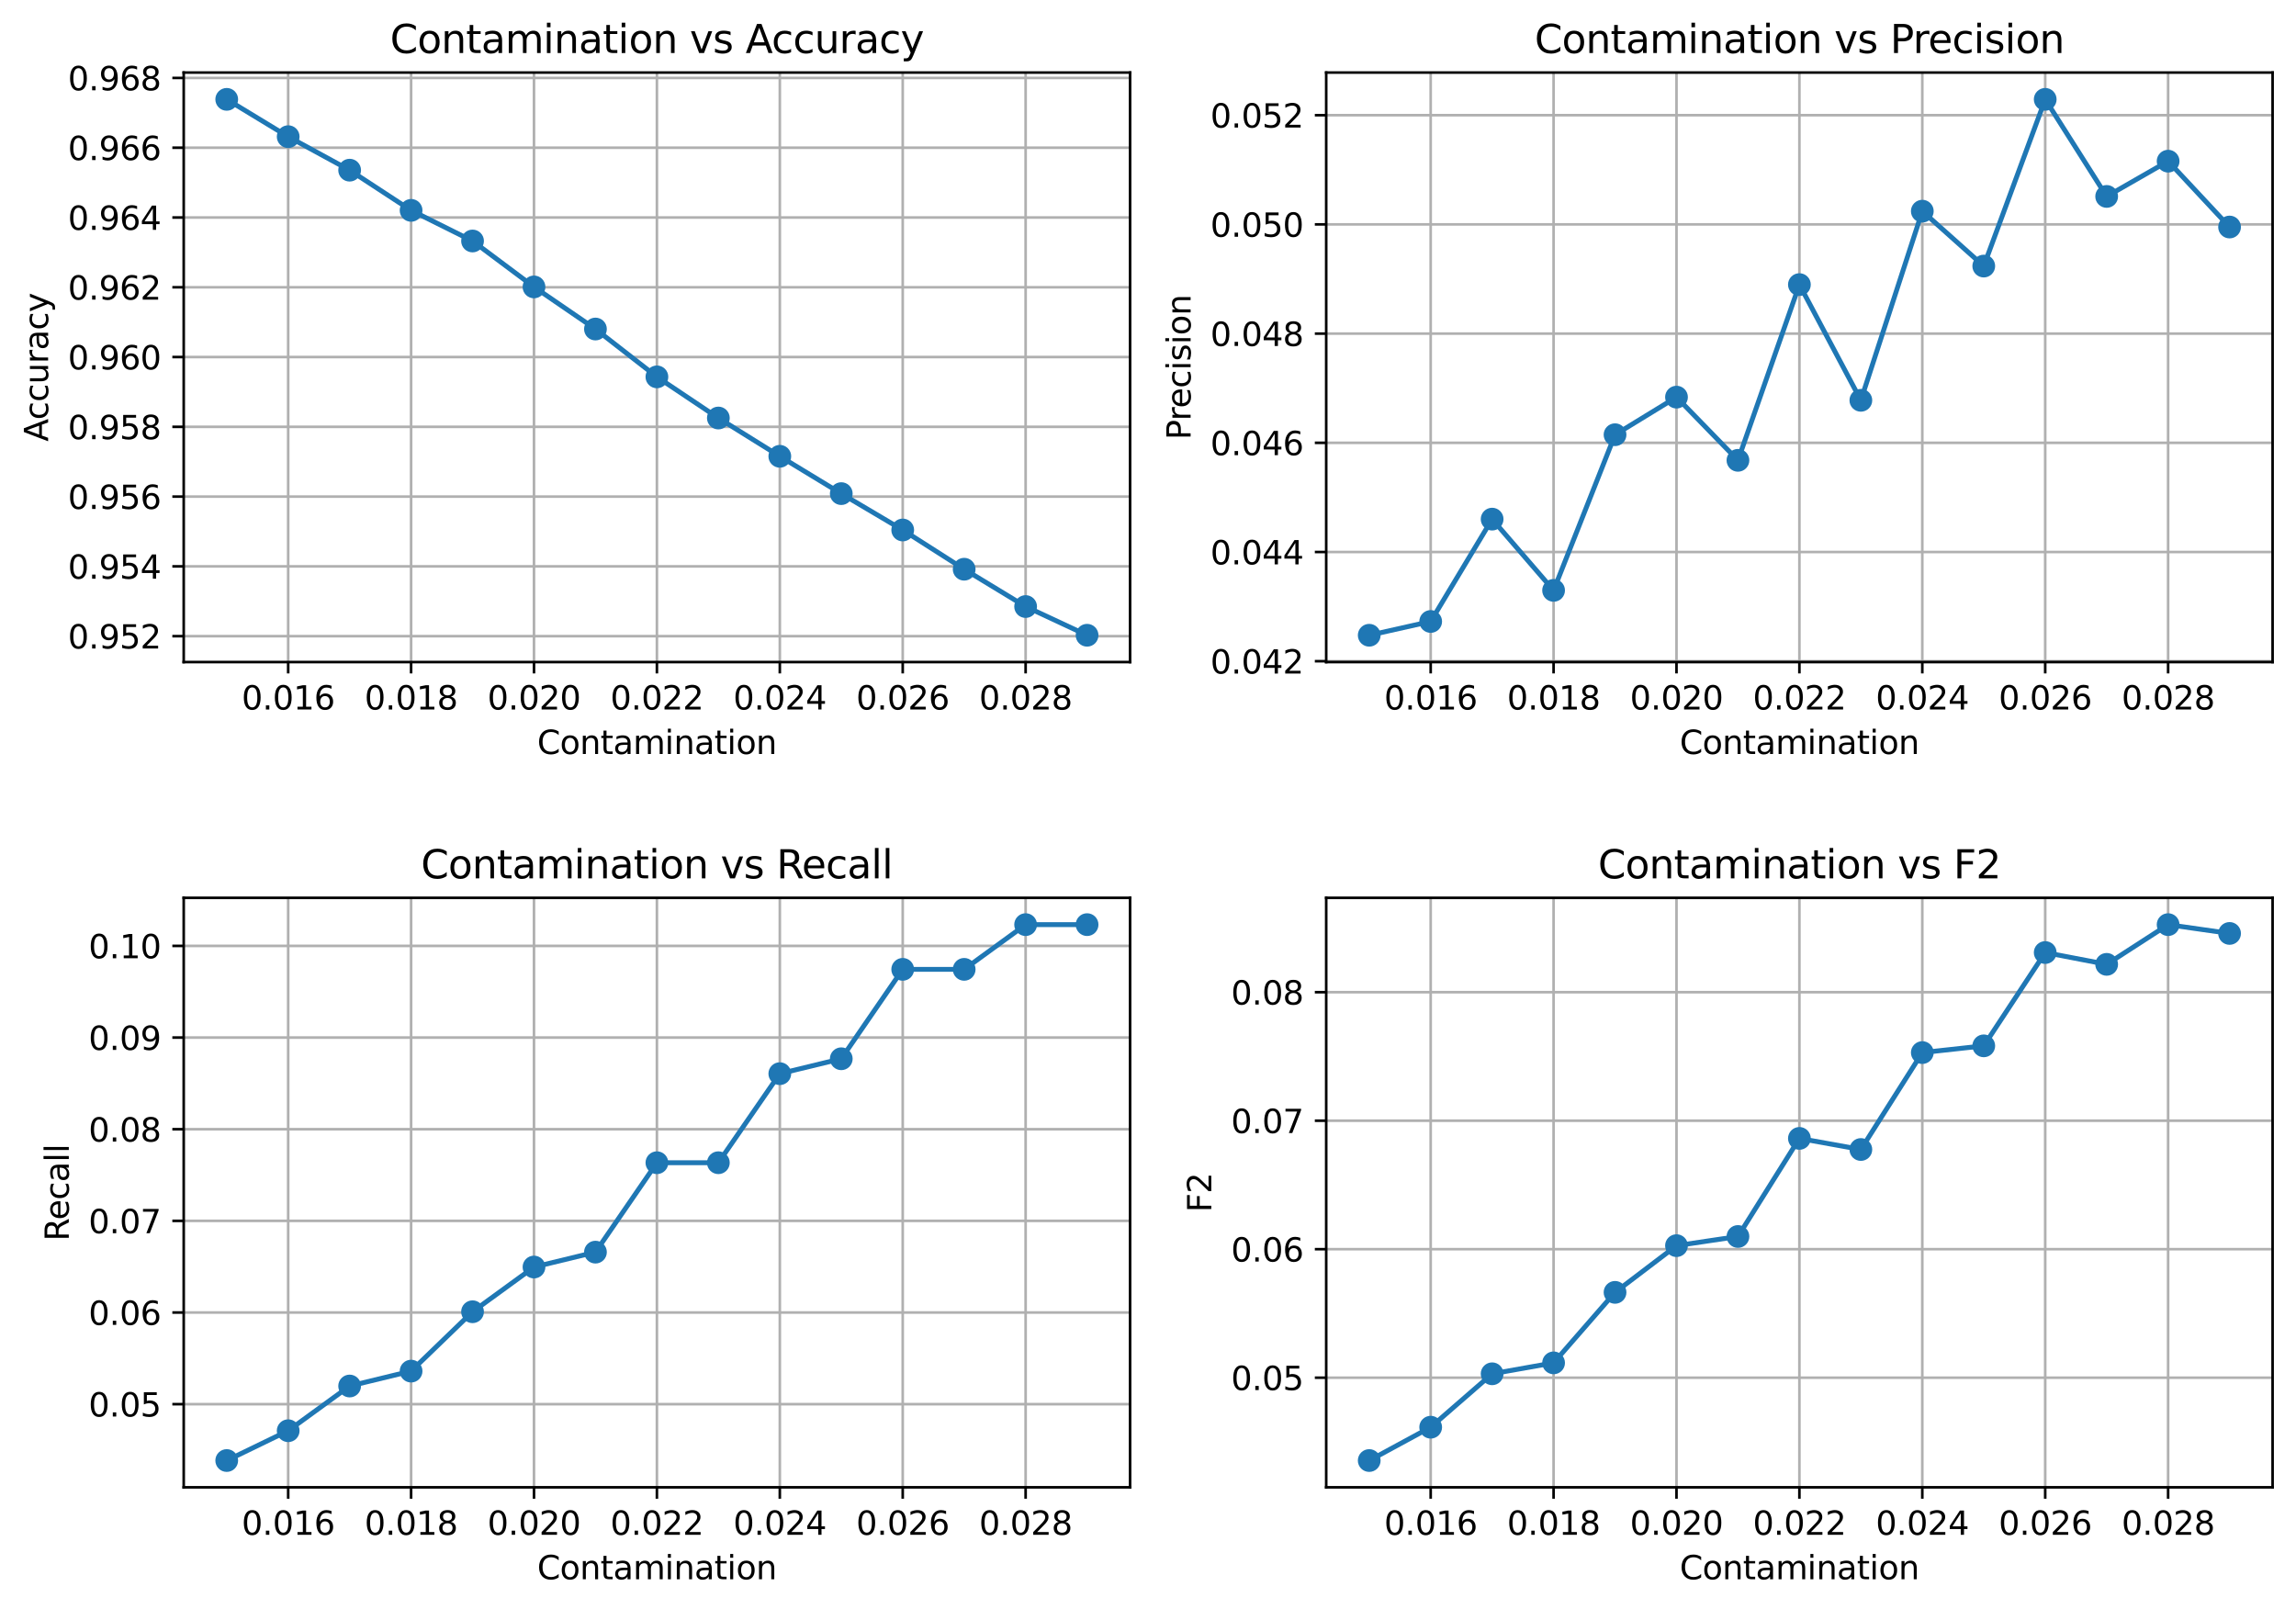 <?xml version="1.0" encoding="utf-8" standalone="no"?>
<!DOCTYPE svg PUBLIC "-//W3C//DTD SVG 1.1//EN"
  "http://www.w3.org/Graphics/SVG/1.1/DTD/svg11.dtd">
<svg xmlns:xlink="http://www.w3.org/1999/xlink" width="706.196pt" height="495.034pt" viewBox="0 0 706.196 495.034" xmlns="http://www.w3.org/2000/svg" version="1.1">
 <defs>
  <style type="text/css">*{stroke-linejoin: round; stroke-linecap: butt}</style>
 </defs>
 <g id="figure_1">
  <g id="patch_1">
   <path d="M 0 495.034 
L 706.196 495.034 
L 706.196 0 
L 0 0 
z
" style="fill: #ffffff"/>
  </g>
  <g id="axes_1">
   <g id="patch_2">
    <path d="M 56.506 203.635 
L 347.591 203.635 
L 347.591 22.318 
L 56.506 22.318 
z
" style="fill: #ffffff"/>
   </g>
   <g id="matplotlib.axis_1">
    <g id="xtick_1">
     <g id="line2d_1">
      <path d="M 88.639 203.635 
L 88.639 22.318 
" clip-path="url(#p2104c6ae22)" style="fill: none; stroke: #b0b0b0; stroke-width: 0.8; stroke-linecap: square"/>
     </g>
     <g id="line2d_2">
      <defs>
       <path id="mb77837175f" d="M 0 0 
L 0 3.5 
" style="stroke: #000000; stroke-width: 0.8"/>
      </defs>
      <g>
       <use xlink:href="#mb77837175f" x="88.639" y="203.635" style="stroke: #000000; stroke-width: 0.8"/>
      </g>
     </g>
     <g id="text_1">
      <!-- 0.016 -->
      <g transform="translate(74.325 218.233) scale(0.1 -0.1)">
       <defs>
        <path id="DejaVuSans-30" d="M 2034 4250 
Q 1547 4250 1301 3770 
Q 1056 3291 1056 2328 
Q 1056 1369 1301 889 
Q 1547 409 2034 409 
Q 2525 409 2770 889 
Q 3016 1369 3016 2328 
Q 3016 3291 2770 3770 
Q 2525 4250 2034 4250 
z
M 2034 4750 
Q 2819 4750 3233 4129 
Q 3647 3509 3647 2328 
Q 3647 1150 3233 529 
Q 2819 -91 2034 -91 
Q 1250 -91 836 529 
Q 422 1150 422 2328 
Q 422 3509 836 4129 
Q 1250 4750 2034 4750 
z
" transform="scale(0.016)"/>
        <path id="DejaVuSans-2e" d="M 684 794 
L 1344 794 
L 1344 0 
L 684 0 
L 684 794 
z
" transform="scale(0.016)"/>
        <path id="DejaVuSans-31" d="M 794 531 
L 1825 531 
L 1825 4091 
L 703 3866 
L 703 4441 
L 1819 4666 
L 2450 4666 
L 2450 531 
L 3481 531 
L 3481 0 
L 794 0 
L 794 531 
z
" transform="scale(0.016)"/>
        <path id="DejaVuSans-36" d="M 2113 2584 
Q 1688 2584 1439 2293 
Q 1191 2003 1191 1497 
Q 1191 994 1439 701 
Q 1688 409 2113 409 
Q 2538 409 2786 701 
Q 3034 994 3034 1497 
Q 3034 2003 2786 2293 
Q 2538 2584 2113 2584 
z
M 3366 4563 
L 3366 3988 
Q 3128 4100 2886 4159 
Q 2644 4219 2406 4219 
Q 1781 4219 1451 3797 
Q 1122 3375 1075 2522 
Q 1259 2794 1537 2939 
Q 1816 3084 2150 3084 
Q 2853 3084 3261 2657 
Q 3669 2231 3669 1497 
Q 3669 778 3244 343 
Q 2819 -91 2113 -91 
Q 1303 -91 875 529 
Q 447 1150 447 2328 
Q 447 3434 972 4092 
Q 1497 4750 2381 4750 
Q 2619 4750 2861 4703 
Q 3103 4656 3366 4563 
z
" transform="scale(0.016)"/>
       </defs>
       <use xlink:href="#DejaVuSans-30"/>
       <use xlink:href="#DejaVuSans-2e" transform="translate(63.623 0)"/>
       <use xlink:href="#DejaVuSans-30" transform="translate(95.41 0)"/>
       <use xlink:href="#DejaVuSans-31" transform="translate(159.033 0)"/>
       <use xlink:href="#DejaVuSans-36" transform="translate(222.656 0)"/>
      </g>
     </g>
    </g>
    <g id="xtick_2">
     <g id="line2d_3">
      <path d="M 126.442 203.635 
L 126.442 22.318 
" clip-path="url(#p2104c6ae22)" style="fill: none; stroke: #b0b0b0; stroke-width: 0.8; stroke-linecap: square"/>
     </g>
     <g id="line2d_4">
      <g>
       <use xlink:href="#mb77837175f" x="126.442" y="203.635" style="stroke: #000000; stroke-width: 0.8"/>
      </g>
     </g>
     <g id="text_2">
      <!-- 0.018 -->
      <g transform="translate(112.128 218.233) scale(0.1 -0.1)">
       <defs>
        <path id="DejaVuSans-38" d="M 2034 2216 
Q 1584 2216 1326 1975 
Q 1069 1734 1069 1313 
Q 1069 891 1326 650 
Q 1584 409 2034 409 
Q 2484 409 2743 651 
Q 3003 894 3003 1313 
Q 3003 1734 2745 1975 
Q 2488 2216 2034 2216 
z
M 1403 2484 
Q 997 2584 770 2862 
Q 544 3141 544 3541 
Q 544 4100 942 4425 
Q 1341 4750 2034 4750 
Q 2731 4750 3128 4425 
Q 3525 4100 3525 3541 
Q 3525 3141 3298 2862 
Q 3072 2584 2669 2484 
Q 3125 2378 3379 2068 
Q 3634 1759 3634 1313 
Q 3634 634 3220 271 
Q 2806 -91 2034 -91 
Q 1263 -91 848 271 
Q 434 634 434 1313 
Q 434 1759 690 2068 
Q 947 2378 1403 2484 
z
M 1172 3481 
Q 1172 3119 1398 2916 
Q 1625 2713 2034 2713 
Q 2441 2713 2670 2916 
Q 2900 3119 2900 3481 
Q 2900 3844 2670 4047 
Q 2441 4250 2034 4250 
Q 1625 4250 1398 4047 
Q 1172 3844 1172 3481 
z
" transform="scale(0.016)"/>
       </defs>
       <use xlink:href="#DejaVuSans-30"/>
       <use xlink:href="#DejaVuSans-2e" transform="translate(63.623 0)"/>
       <use xlink:href="#DejaVuSans-30" transform="translate(95.41 0)"/>
       <use xlink:href="#DejaVuSans-31" transform="translate(159.033 0)"/>
       <use xlink:href="#DejaVuSans-38" transform="translate(222.656 0)"/>
      </g>
     </g>
    </g>
    <g id="xtick_3">
     <g id="line2d_5">
      <path d="M 164.246 203.635 
L 164.246 22.318 
" clip-path="url(#p2104c6ae22)" style="fill: none; stroke: #b0b0b0; stroke-width: 0.8; stroke-linecap: square"/>
     </g>
     <g id="line2d_6">
      <g>
       <use xlink:href="#mb77837175f" x="164.246" y="203.635" style="stroke: #000000; stroke-width: 0.8"/>
      </g>
     </g>
     <g id="text_3">
      <!-- 0.020 -->
      <g transform="translate(149.931 218.233) scale(0.1 -0.1)">
       <defs>
        <path id="DejaVuSans-32" d="M 1228 531 
L 3431 531 
L 3431 0 
L 469 0 
L 469 531 
Q 828 903 1448 1529 
Q 2069 2156 2228 2338 
Q 2531 2678 2651 2914 
Q 2772 3150 2772 3378 
Q 2772 3750 2511 3984 
Q 2250 4219 1831 4219 
Q 1534 4219 1204 4116 
Q 875 4013 500 3803 
L 500 4441 
Q 881 4594 1212 4672 
Q 1544 4750 1819 4750 
Q 2544 4750 2975 4387 
Q 3406 4025 3406 3419 
Q 3406 3131 3298 2873 
Q 3191 2616 2906 2266 
Q 2828 2175 2409 1742 
Q 1991 1309 1228 531 
z
" transform="scale(0.016)"/>
       </defs>
       <use xlink:href="#DejaVuSans-30"/>
       <use xlink:href="#DejaVuSans-2e" transform="translate(63.623 0)"/>
       <use xlink:href="#DejaVuSans-30" transform="translate(95.41 0)"/>
       <use xlink:href="#DejaVuSans-32" transform="translate(159.033 0)"/>
       <use xlink:href="#DejaVuSans-30" transform="translate(222.656 0)"/>
      </g>
     </g>
    </g>
    <g id="xtick_4">
     <g id="line2d_7">
      <path d="M 202.049 203.635 
L 202.049 22.318 
" clip-path="url(#p2104c6ae22)" style="fill: none; stroke: #b0b0b0; stroke-width: 0.8; stroke-linecap: square"/>
     </g>
     <g id="line2d_8">
      <g>
       <use xlink:href="#mb77837175f" x="202.049" y="203.635" style="stroke: #000000; stroke-width: 0.8"/>
      </g>
     </g>
     <g id="text_4">
      <!-- 0.022 -->
      <g transform="translate(187.735 218.233) scale(0.1 -0.1)">
       <use xlink:href="#DejaVuSans-30"/>
       <use xlink:href="#DejaVuSans-2e" transform="translate(63.623 0)"/>
       <use xlink:href="#DejaVuSans-30" transform="translate(95.41 0)"/>
       <use xlink:href="#DejaVuSans-32" transform="translate(159.033 0)"/>
       <use xlink:href="#DejaVuSans-32" transform="translate(222.656 0)"/>
      </g>
     </g>
    </g>
    <g id="xtick_5">
     <g id="line2d_9">
      <path d="M 239.852 203.635 
L 239.852 22.318 
" clip-path="url(#p2104c6ae22)" style="fill: none; stroke: #b0b0b0; stroke-width: 0.8; stroke-linecap: square"/>
     </g>
     <g id="line2d_10">
      <g>
       <use xlink:href="#mb77837175f" x="239.852" y="203.635" style="stroke: #000000; stroke-width: 0.8"/>
      </g>
     </g>
     <g id="text_5">
      <!-- 0.024 -->
      <g transform="translate(225.538 218.233) scale(0.1 -0.1)">
       <defs>
        <path id="DejaVuSans-34" d="M 2419 4116 
L 825 1625 
L 2419 1625 
L 2419 4116 
z
M 2253 4666 
L 3047 4666 
L 3047 1625 
L 3713 1625 
L 3713 1100 
L 3047 1100 
L 3047 0 
L 2419 0 
L 2419 1100 
L 313 1100 
L 313 1709 
L 2253 4666 
z
" transform="scale(0.016)"/>
       </defs>
       <use xlink:href="#DejaVuSans-30"/>
       <use xlink:href="#DejaVuSans-2e" transform="translate(63.623 0)"/>
       <use xlink:href="#DejaVuSans-30" transform="translate(95.41 0)"/>
       <use xlink:href="#DejaVuSans-32" transform="translate(159.033 0)"/>
       <use xlink:href="#DejaVuSans-34" transform="translate(222.656 0)"/>
      </g>
     </g>
    </g>
    <g id="xtick_6">
     <g id="line2d_11">
      <path d="M 277.655 203.635 
L 277.655 22.318 
" clip-path="url(#p2104c6ae22)" style="fill: none; stroke: #b0b0b0; stroke-width: 0.8; stroke-linecap: square"/>
     </g>
     <g id="line2d_12">
      <g>
       <use xlink:href="#mb77837175f" x="277.655" y="203.635" style="stroke: #000000; stroke-width: 0.8"/>
      </g>
     </g>
     <g id="text_6">
      <!-- 0.026 -->
      <g transform="translate(263.341 218.233) scale(0.1 -0.1)">
       <use xlink:href="#DejaVuSans-30"/>
       <use xlink:href="#DejaVuSans-2e" transform="translate(63.623 0)"/>
       <use xlink:href="#DejaVuSans-30" transform="translate(95.41 0)"/>
       <use xlink:href="#DejaVuSans-32" transform="translate(159.033 0)"/>
       <use xlink:href="#DejaVuSans-36" transform="translate(222.656 0)"/>
      </g>
     </g>
    </g>
    <g id="xtick_7">
     <g id="line2d_13">
      <path d="M 315.458 203.635 
L 315.458 22.318 
" clip-path="url(#p2104c6ae22)" style="fill: none; stroke: #b0b0b0; stroke-width: 0.8; stroke-linecap: square"/>
     </g>
     <g id="line2d_14">
      <g>
       <use xlink:href="#mb77837175f" x="315.458" y="203.635" style="stroke: #000000; stroke-width: 0.8"/>
      </g>
     </g>
     <g id="text_7">
      <!-- 0.028 -->
      <g transform="translate(301.144 218.233) scale(0.1 -0.1)">
       <use xlink:href="#DejaVuSans-30"/>
       <use xlink:href="#DejaVuSans-2e" transform="translate(63.623 0)"/>
       <use xlink:href="#DejaVuSans-30" transform="translate(95.41 0)"/>
       <use xlink:href="#DejaVuSans-32" transform="translate(159.033 0)"/>
       <use xlink:href="#DejaVuSans-38" transform="translate(222.656 0)"/>
      </g>
     </g>
    </g>
    <g id="text_8">
     <!-- Contamination -->
     <g transform="translate(165.235 231.911) scale(0.1 -0.1)">
      <defs>
       <path id="DejaVuSans-43" d="M 4122 4306 
L 4122 3641 
Q 3803 3938 3442 4084 
Q 3081 4231 2675 4231 
Q 1875 4231 1450 3742 
Q 1025 3253 1025 2328 
Q 1025 1406 1450 917 
Q 1875 428 2675 428 
Q 3081 428 3442 575 
Q 3803 722 4122 1019 
L 4122 359 
Q 3791 134 3420 21 
Q 3050 -91 2638 -91 
Q 1578 -91 968 557 
Q 359 1206 359 2328 
Q 359 3453 968 4101 
Q 1578 4750 2638 4750 
Q 3056 4750 3426 4639 
Q 3797 4528 4122 4306 
z
" transform="scale(0.016)"/>
       <path id="DejaVuSans-6f" d="M 1959 3097 
Q 1497 3097 1228 2736 
Q 959 2375 959 1747 
Q 959 1119 1226 758 
Q 1494 397 1959 397 
Q 2419 397 2687 759 
Q 2956 1122 2956 1747 
Q 2956 2369 2687 2733 
Q 2419 3097 1959 3097 
z
M 1959 3584 
Q 2709 3584 3137 3096 
Q 3566 2609 3566 1747 
Q 3566 888 3137 398 
Q 2709 -91 1959 -91 
Q 1206 -91 779 398 
Q 353 888 353 1747 
Q 353 2609 779 3096 
Q 1206 3584 1959 3584 
z
" transform="scale(0.016)"/>
       <path id="DejaVuSans-6e" d="M 3513 2113 
L 3513 0 
L 2938 0 
L 2938 2094 
Q 2938 2591 2744 2837 
Q 2550 3084 2163 3084 
Q 1697 3084 1428 2787 
Q 1159 2491 1159 1978 
L 1159 0 
L 581 0 
L 581 3500 
L 1159 3500 
L 1159 2956 
Q 1366 3272 1645 3428 
Q 1925 3584 2291 3584 
Q 2894 3584 3203 3211 
Q 3513 2838 3513 2113 
z
" transform="scale(0.016)"/>
       <path id="DejaVuSans-74" d="M 1172 4494 
L 1172 3500 
L 2356 3500 
L 2356 3053 
L 1172 3053 
L 1172 1153 
Q 1172 725 1289 603 
Q 1406 481 1766 481 
L 2356 481 
L 2356 0 
L 1766 0 
Q 1100 0 847 248 
Q 594 497 594 1153 
L 594 3053 
L 172 3053 
L 172 3500 
L 594 3500 
L 594 4494 
L 1172 4494 
z
" transform="scale(0.016)"/>
       <path id="DejaVuSans-61" d="M 2194 1759 
Q 1497 1759 1228 1600 
Q 959 1441 959 1056 
Q 959 750 1161 570 
Q 1363 391 1709 391 
Q 2188 391 2477 730 
Q 2766 1069 2766 1631 
L 2766 1759 
L 2194 1759 
z
M 3341 1997 
L 3341 0 
L 2766 0 
L 2766 531 
Q 2569 213 2275 61 
Q 1981 -91 1556 -91 
Q 1019 -91 701 211 
Q 384 513 384 1019 
Q 384 1609 779 1909 
Q 1175 2209 1959 2209 
L 2766 2209 
L 2766 2266 
Q 2766 2663 2505 2880 
Q 2244 3097 1772 3097 
Q 1472 3097 1187 3025 
Q 903 2953 641 2809 
L 641 3341 
Q 956 3463 1253 3523 
Q 1550 3584 1831 3584 
Q 2591 3584 2966 3190 
Q 3341 2797 3341 1997 
z
" transform="scale(0.016)"/>
       <path id="DejaVuSans-6d" d="M 3328 2828 
Q 3544 3216 3844 3400 
Q 4144 3584 4550 3584 
Q 5097 3584 5394 3201 
Q 5691 2819 5691 2113 
L 5691 0 
L 5113 0 
L 5113 2094 
Q 5113 2597 4934 2840 
Q 4756 3084 4391 3084 
Q 3944 3084 3684 2787 
Q 3425 2491 3425 1978 
L 3425 0 
L 2847 0 
L 2847 2094 
Q 2847 2600 2669 2842 
Q 2491 3084 2119 3084 
Q 1678 3084 1418 2786 
Q 1159 2488 1159 1978 
L 1159 0 
L 581 0 
L 581 3500 
L 1159 3500 
L 1159 2956 
Q 1356 3278 1631 3431 
Q 1906 3584 2284 3584 
Q 2666 3584 2933 3390 
Q 3200 3197 3328 2828 
z
" transform="scale(0.016)"/>
       <path id="DejaVuSans-69" d="M 603 3500 
L 1178 3500 
L 1178 0 
L 603 0 
L 603 3500 
z
M 603 4863 
L 1178 4863 
L 1178 4134 
L 603 4134 
L 603 4863 
z
" transform="scale(0.016)"/>
      </defs>
      <use xlink:href="#DejaVuSans-43"/>
      <use xlink:href="#DejaVuSans-6f" transform="translate(69.824 0)"/>
      <use xlink:href="#DejaVuSans-6e" transform="translate(131.006 0)"/>
      <use xlink:href="#DejaVuSans-74" transform="translate(194.385 0)"/>
      <use xlink:href="#DejaVuSans-61" transform="translate(233.594 0)"/>
      <use xlink:href="#DejaVuSans-6d" transform="translate(294.873 0)"/>
      <use xlink:href="#DejaVuSans-69" transform="translate(392.285 0)"/>
      <use xlink:href="#DejaVuSans-6e" transform="translate(420.068 0)"/>
      <use xlink:href="#DejaVuSans-61" transform="translate(483.447 0)"/>
      <use xlink:href="#DejaVuSans-74" transform="translate(544.727 0)"/>
      <use xlink:href="#DejaVuSans-69" transform="translate(583.936 0)"/>
      <use xlink:href="#DejaVuSans-6f" transform="translate(611.719 0)"/>
      <use xlink:href="#DejaVuSans-6e" transform="translate(672.9 0)"/>
     </g>
    </g>
   </g>
   <g id="matplotlib.axis_2">
    <g id="ytick_1">
     <g id="line2d_15">
      <path d="M 56.506 195.668 
L 347.591 195.668 
" clip-path="url(#p2104c6ae22)" style="fill: none; stroke: #b0b0b0; stroke-width: 0.8; stroke-linecap: square"/>
     </g>
     <g id="line2d_16">
      <defs>
       <path id="ma4f7a0d046" d="M 0 0 
L -3.5 0 
" style="stroke: #000000; stroke-width: 0.8"/>
      </defs>
      <g>
       <use xlink:href="#ma4f7a0d046" x="56.506" y="195.668" style="stroke: #000000; stroke-width: 0.8"/>
      </g>
     </g>
     <g id="text_9">
      <!-- 0.952 -->
      <g transform="translate(20.878 199.467) scale(0.1 -0.1)">
       <defs>
        <path id="DejaVuSans-39" d="M 703 97 
L 703 672 
Q 941 559 1184 500 
Q 1428 441 1663 441 
Q 2288 441 2617 861 
Q 2947 1281 2994 2138 
Q 2813 1869 2534 1725 
Q 2256 1581 1919 1581 
Q 1219 1581 811 2004 
Q 403 2428 403 3163 
Q 403 3881 828 4315 
Q 1253 4750 1959 4750 
Q 2769 4750 3195 4129 
Q 3622 3509 3622 2328 
Q 3622 1225 3098 567 
Q 2575 -91 1691 -91 
Q 1453 -91 1209 -44 
Q 966 3 703 97 
z
M 1959 2075 
Q 2384 2075 2632 2365 
Q 2881 2656 2881 3163 
Q 2881 3666 2632 3958 
Q 2384 4250 1959 4250 
Q 1534 4250 1286 3958 
Q 1038 3666 1038 3163 
Q 1038 2656 1286 2365 
Q 1534 2075 1959 2075 
z
" transform="scale(0.016)"/>
        <path id="DejaVuSans-35" d="M 691 4666 
L 3169 4666 
L 3169 4134 
L 1269 4134 
L 1269 2991 
Q 1406 3038 1543 3061 
Q 1681 3084 1819 3084 
Q 2600 3084 3056 2656 
Q 3513 2228 3513 1497 
Q 3513 744 3044 326 
Q 2575 -91 1722 -91 
Q 1428 -91 1123 -41 
Q 819 9 494 109 
L 494 744 
Q 775 591 1075 516 
Q 1375 441 1709 441 
Q 2250 441 2565 725 
Q 2881 1009 2881 1497 
Q 2881 1984 2565 2268 
Q 2250 2553 1709 2553 
Q 1456 2553 1204 2497 
Q 953 2441 691 2322 
L 691 4666 
z
" transform="scale(0.016)"/>
       </defs>
       <use xlink:href="#DejaVuSans-30"/>
       <use xlink:href="#DejaVuSans-2e" transform="translate(63.623 0)"/>
       <use xlink:href="#DejaVuSans-39" transform="translate(95.41 0)"/>
       <use xlink:href="#DejaVuSans-35" transform="translate(159.033 0)"/>
       <use xlink:href="#DejaVuSans-32" transform="translate(222.656 0)"/>
      </g>
     </g>
    </g>
    <g id="ytick_2">
     <g id="line2d_17">
      <path d="M 56.506 174.206 
L 347.591 174.206 
" clip-path="url(#p2104c6ae22)" style="fill: none; stroke: #b0b0b0; stroke-width: 0.8; stroke-linecap: square"/>
     </g>
     <g id="line2d_18">
      <g>
       <use xlink:href="#ma4f7a0d046" x="56.506" y="174.206" style="stroke: #000000; stroke-width: 0.8"/>
      </g>
     </g>
     <g id="text_10">
      <!-- 0.954 -->
      <g transform="translate(20.878 178.006) scale(0.1 -0.1)">
       <use xlink:href="#DejaVuSans-30"/>
       <use xlink:href="#DejaVuSans-2e" transform="translate(63.623 0)"/>
       <use xlink:href="#DejaVuSans-39" transform="translate(95.41 0)"/>
       <use xlink:href="#DejaVuSans-35" transform="translate(159.033 0)"/>
       <use xlink:href="#DejaVuSans-34" transform="translate(222.656 0)"/>
      </g>
     </g>
    </g>
    <g id="ytick_3">
     <g id="line2d_19">
      <path d="M 56.506 152.745 
L 347.591 152.745 
" clip-path="url(#p2104c6ae22)" style="fill: none; stroke: #b0b0b0; stroke-width: 0.8; stroke-linecap: square"/>
     </g>
     <g id="line2d_20">
      <g>
       <use xlink:href="#ma4f7a0d046" x="56.506" y="152.745" style="stroke: #000000; stroke-width: 0.8"/>
      </g>
     </g>
     <g id="text_11">
      <!-- 0.956 -->
      <g transform="translate(20.878 156.544) scale(0.1 -0.1)">
       <use xlink:href="#DejaVuSans-30"/>
       <use xlink:href="#DejaVuSans-2e" transform="translate(63.623 0)"/>
       <use xlink:href="#DejaVuSans-39" transform="translate(95.41 0)"/>
       <use xlink:href="#DejaVuSans-35" transform="translate(159.033 0)"/>
       <use xlink:href="#DejaVuSans-36" transform="translate(222.656 0)"/>
      </g>
     </g>
    </g>
    <g id="ytick_4">
     <g id="line2d_21">
      <path d="M 56.506 131.283 
L 347.591 131.283 
" clip-path="url(#p2104c6ae22)" style="fill: none; stroke: #b0b0b0; stroke-width: 0.8; stroke-linecap: square"/>
     </g>
     <g id="line2d_22">
      <g>
       <use xlink:href="#ma4f7a0d046" x="56.506" y="131.283" style="stroke: #000000; stroke-width: 0.8"/>
      </g>
     </g>
     <g id="text_12">
      <!-- 0.958 -->
      <g transform="translate(20.878 135.082) scale(0.1 -0.1)">
       <use xlink:href="#DejaVuSans-30"/>
       <use xlink:href="#DejaVuSans-2e" transform="translate(63.623 0)"/>
       <use xlink:href="#DejaVuSans-39" transform="translate(95.41 0)"/>
       <use xlink:href="#DejaVuSans-35" transform="translate(159.033 0)"/>
       <use xlink:href="#DejaVuSans-38" transform="translate(222.656 0)"/>
      </g>
     </g>
    </g>
    <g id="ytick_5">
     <g id="line2d_23">
      <path d="M 56.506 109.821 
L 347.591 109.821 
" clip-path="url(#p2104c6ae22)" style="fill: none; stroke: #b0b0b0; stroke-width: 0.8; stroke-linecap: square"/>
     </g>
     <g id="line2d_24">
      <g>
       <use xlink:href="#ma4f7a0d046" x="56.506" y="109.821" style="stroke: #000000; stroke-width: 0.8"/>
      </g>
     </g>
     <g id="text_13">
      <!-- 0.960 -->
      <g transform="translate(20.878 113.62) scale(0.1 -0.1)">
       <use xlink:href="#DejaVuSans-30"/>
       <use xlink:href="#DejaVuSans-2e" transform="translate(63.623 0)"/>
       <use xlink:href="#DejaVuSans-39" transform="translate(95.41 0)"/>
       <use xlink:href="#DejaVuSans-36" transform="translate(159.033 0)"/>
       <use xlink:href="#DejaVuSans-30" transform="translate(222.656 0)"/>
      </g>
     </g>
    </g>
    <g id="ytick_6">
     <g id="line2d_25">
      <path d="M 56.506 88.359 
L 347.591 88.359 
" clip-path="url(#p2104c6ae22)" style="fill: none; stroke: #b0b0b0; stroke-width: 0.8; stroke-linecap: square"/>
     </g>
     <g id="line2d_26">
      <g>
       <use xlink:href="#ma4f7a0d046" x="56.506" y="88.359" style="stroke: #000000; stroke-width: 0.8"/>
      </g>
     </g>
     <g id="text_14">
      <!-- 0.962 -->
      <g transform="translate(20.878 92.158) scale(0.1 -0.1)">
       <use xlink:href="#DejaVuSans-30"/>
       <use xlink:href="#DejaVuSans-2e" transform="translate(63.623 0)"/>
       <use xlink:href="#DejaVuSans-39" transform="translate(95.41 0)"/>
       <use xlink:href="#DejaVuSans-36" transform="translate(159.033 0)"/>
       <use xlink:href="#DejaVuSans-32" transform="translate(222.656 0)"/>
      </g>
     </g>
    </g>
    <g id="ytick_7">
     <g id="line2d_27">
      <path d="M 56.506 66.897 
L 347.591 66.897 
" clip-path="url(#p2104c6ae22)" style="fill: none; stroke: #b0b0b0; stroke-width: 0.8; stroke-linecap: square"/>
     </g>
     <g id="line2d_28">
      <g>
       <use xlink:href="#ma4f7a0d046" x="56.506" y="66.897" style="stroke: #000000; stroke-width: 0.8"/>
      </g>
     </g>
     <g id="text_15">
      <!-- 0.964 -->
      <g transform="translate(20.878 70.697) scale(0.1 -0.1)">
       <use xlink:href="#DejaVuSans-30"/>
       <use xlink:href="#DejaVuSans-2e" transform="translate(63.623 0)"/>
       <use xlink:href="#DejaVuSans-39" transform="translate(95.41 0)"/>
       <use xlink:href="#DejaVuSans-36" transform="translate(159.033 0)"/>
       <use xlink:href="#DejaVuSans-34" transform="translate(222.656 0)"/>
      </g>
     </g>
    </g>
    <g id="ytick_8">
     <g id="line2d_29">
      <path d="M 56.506 45.435 
L 347.591 45.435 
" clip-path="url(#p2104c6ae22)" style="fill: none; stroke: #b0b0b0; stroke-width: 0.8; stroke-linecap: square"/>
     </g>
     <g id="line2d_30">
      <g>
       <use xlink:href="#ma4f7a0d046" x="56.506" y="45.435" style="stroke: #000000; stroke-width: 0.8"/>
      </g>
     </g>
     <g id="text_16">
      <!-- 0.966 -->
      <g transform="translate(20.878 49.235) scale(0.1 -0.1)">
       <use xlink:href="#DejaVuSans-30"/>
       <use xlink:href="#DejaVuSans-2e" transform="translate(63.623 0)"/>
       <use xlink:href="#DejaVuSans-39" transform="translate(95.41 0)"/>
       <use xlink:href="#DejaVuSans-36" transform="translate(159.033 0)"/>
       <use xlink:href="#DejaVuSans-36" transform="translate(222.656 0)"/>
      </g>
     </g>
    </g>
    <g id="ytick_9">
     <g id="line2d_31">
      <path d="M 56.506 23.974 
L 347.591 23.974 
" clip-path="url(#p2104c6ae22)" style="fill: none; stroke: #b0b0b0; stroke-width: 0.8; stroke-linecap: square"/>
     </g>
     <g id="line2d_32">
      <g>
       <use xlink:href="#ma4f7a0d046" x="56.506" y="23.974" style="stroke: #000000; stroke-width: 0.8"/>
      </g>
     </g>
     <g id="text_17">
      <!-- 0.968 -->
      <g transform="translate(20.878 27.773) scale(0.1 -0.1)">
       <use xlink:href="#DejaVuSans-30"/>
       <use xlink:href="#DejaVuSans-2e" transform="translate(63.623 0)"/>
       <use xlink:href="#DejaVuSans-39" transform="translate(95.41 0)"/>
       <use xlink:href="#DejaVuSans-36" transform="translate(159.033 0)"/>
       <use xlink:href="#DejaVuSans-38" transform="translate(222.656 0)"/>
      </g>
     </g>
    </g>
    <g id="text_18">
     <!-- Accuracy -->
     <g transform="translate(14.798 135.805) rotate(-90) scale(0.1 -0.1)">
      <defs>
       <path id="DejaVuSans-41" d="M 2188 4044 
L 1331 1722 
L 3047 1722 
L 2188 4044 
z
M 1831 4666 
L 2547 4666 
L 4325 0 
L 3669 0 
L 3244 1197 
L 1141 1197 
L 716 0 
L 50 0 
L 1831 4666 
z
" transform="scale(0.016)"/>
       <path id="DejaVuSans-63" d="M 3122 3366 
L 3122 2828 
Q 2878 2963 2633 3030 
Q 2388 3097 2138 3097 
Q 1578 3097 1268 2742 
Q 959 2388 959 1747 
Q 959 1106 1268 751 
Q 1578 397 2138 397 
Q 2388 397 2633 464 
Q 2878 531 3122 666 
L 3122 134 
Q 2881 22 2623 -34 
Q 2366 -91 2075 -91 
Q 1284 -91 818 406 
Q 353 903 353 1747 
Q 353 2603 823 3093 
Q 1294 3584 2113 3584 
Q 2378 3584 2631 3529 
Q 2884 3475 3122 3366 
z
" transform="scale(0.016)"/>
       <path id="DejaVuSans-75" d="M 544 1381 
L 544 3500 
L 1119 3500 
L 1119 1403 
Q 1119 906 1312 657 
Q 1506 409 1894 409 
Q 2359 409 2629 706 
Q 2900 1003 2900 1516 
L 2900 3500 
L 3475 3500 
L 3475 0 
L 2900 0 
L 2900 538 
Q 2691 219 2414 64 
Q 2138 -91 1772 -91 
Q 1169 -91 856 284 
Q 544 659 544 1381 
z
M 1991 3584 
L 1991 3584 
z
" transform="scale(0.016)"/>
       <path id="DejaVuSans-72" d="M 2631 2963 
Q 2534 3019 2420 3045 
Q 2306 3072 2169 3072 
Q 1681 3072 1420 2755 
Q 1159 2438 1159 1844 
L 1159 0 
L 581 0 
L 581 3500 
L 1159 3500 
L 1159 2956 
Q 1341 3275 1631 3429 
Q 1922 3584 2338 3584 
Q 2397 3584 2469 3576 
Q 2541 3569 2628 3553 
L 2631 2963 
z
" transform="scale(0.016)"/>
       <path id="DejaVuSans-79" d="M 2059 -325 
Q 1816 -950 1584 -1140 
Q 1353 -1331 966 -1331 
L 506 -1331 
L 506 -850 
L 844 -850 
Q 1081 -850 1212 -737 
Q 1344 -625 1503 -206 
L 1606 56 
L 191 3500 
L 800 3500 
L 1894 763 
L 2988 3500 
L 3597 3500 
L 2059 -325 
z
" transform="scale(0.016)"/>
      </defs>
      <use xlink:href="#DejaVuSans-41"/>
      <use xlink:href="#DejaVuSans-63" transform="translate(66.658 0)"/>
      <use xlink:href="#DejaVuSans-63" transform="translate(121.639 0)"/>
      <use xlink:href="#DejaVuSans-75" transform="translate(176.619 0)"/>
      <use xlink:href="#DejaVuSans-72" transform="translate(239.998 0)"/>
      <use xlink:href="#DejaVuSans-61" transform="translate(281.111 0)"/>
      <use xlink:href="#DejaVuSans-63" transform="translate(342.391 0)"/>
      <use xlink:href="#DejaVuSans-79" transform="translate(397.371 0)"/>
     </g>
    </g>
   </g>
   <g id="line2d_33">
    <path d="M 69.737 30.56 
L 88.639 42.039 
L 107.541 52.341 
L 126.442 64.704 
L 145.344 74.123 
L 164.246 88.251 
L 183.147 101.203 
L 202.049 115.92 
L 220.95 128.577 
L 239.852 140.35 
L 258.754 151.83 
L 277.655 163.015 
L 296.557 175.083 
L 315.458 186.563 
L 334.36 195.393 
" clip-path="url(#p2104c6ae22)" style="fill: none; stroke: #1f77b4; stroke-width: 1.5; stroke-linecap: square"/>
    <defs>
     <path id="mb9ed4a0738" d="M 0 3 
C 0.796 3 1.559 2.684 2.121 2.121 
C 2.684 1.559 3 0.796 3 0 
C 3 -0.796 2.684 -1.559 2.121 -2.121 
C 1.559 -2.684 0.796 -3 0 -3 
C -0.796 -3 -1.559 -2.684 -2.121 -2.121 
C -2.684 -1.559 -3 -0.796 -3 0 
C -3 0.796 -2.684 1.559 -2.121 2.121 
C -1.559 2.684 -0.796 3 0 3 
z
" style="stroke: #1f77b4"/>
    </defs>
    <g clip-path="url(#p2104c6ae22)">
     <use xlink:href="#mb9ed4a0738" x="69.737" y="30.56" style="fill: #1f77b4; stroke: #1f77b4"/>
     <use xlink:href="#mb9ed4a0738" x="88.639" y="42.039" style="fill: #1f77b4; stroke: #1f77b4"/>
     <use xlink:href="#mb9ed4a0738" x="107.541" y="52.341" style="fill: #1f77b4; stroke: #1f77b4"/>
     <use xlink:href="#mb9ed4a0738" x="126.442" y="64.704" style="fill: #1f77b4; stroke: #1f77b4"/>
     <use xlink:href="#mb9ed4a0738" x="145.344" y="74.123" style="fill: #1f77b4; stroke: #1f77b4"/>
     <use xlink:href="#mb9ed4a0738" x="164.246" y="88.251" style="fill: #1f77b4; stroke: #1f77b4"/>
     <use xlink:href="#mb9ed4a0738" x="183.147" y="101.203" style="fill: #1f77b4; stroke: #1f77b4"/>
     <use xlink:href="#mb9ed4a0738" x="202.049" y="115.92" style="fill: #1f77b4; stroke: #1f77b4"/>
     <use xlink:href="#mb9ed4a0738" x="220.95" y="128.577" style="fill: #1f77b4; stroke: #1f77b4"/>
     <use xlink:href="#mb9ed4a0738" x="239.852" y="140.35" style="fill: #1f77b4; stroke: #1f77b4"/>
     <use xlink:href="#mb9ed4a0738" x="258.754" y="151.83" style="fill: #1f77b4; stroke: #1f77b4"/>
     <use xlink:href="#mb9ed4a0738" x="277.655" y="163.015" style="fill: #1f77b4; stroke: #1f77b4"/>
     <use xlink:href="#mb9ed4a0738" x="296.557" y="175.083" style="fill: #1f77b4; stroke: #1f77b4"/>
     <use xlink:href="#mb9ed4a0738" x="315.458" y="186.563" style="fill: #1f77b4; stroke: #1f77b4"/>
     <use xlink:href="#mb9ed4a0738" x="334.36" y="195.393" style="fill: #1f77b4; stroke: #1f77b4"/>
    </g>
   </g>
   <g id="patch_3">
    <path d="M 56.506 203.635 
L 56.506 22.318 
" style="fill: none; stroke: #000000; stroke-width: 0.8; stroke-linejoin: miter; stroke-linecap: square"/>
   </g>
   <g id="patch_4">
    <path d="M 347.591 203.635 
L 347.591 22.318 
" style="fill: none; stroke: #000000; stroke-width: 0.8; stroke-linejoin: miter; stroke-linecap: square"/>
   </g>
   <g id="patch_5">
    <path d="M 56.506 203.635 
L 347.591 203.635 
" style="fill: none; stroke: #000000; stroke-width: 0.8; stroke-linejoin: miter; stroke-linecap: square"/>
   </g>
   <g id="patch_6">
    <path d="M 56.506 22.318 
L 347.591 22.318 
" style="fill: none; stroke: #000000; stroke-width: 0.8; stroke-linejoin: miter; stroke-linecap: square"/>
   </g>
   <g id="text_19">
    <!-- Contamination vs Accuracy -->
    <g transform="translate(119.988 16.318) scale(0.12 -0.12)">
     <defs>
      <path id="DejaVuSans-20" transform="scale(0.016)"/>
      <path id="DejaVuSans-76" d="M 191 3500 
L 800 3500 
L 1894 563 
L 2988 3500 
L 3597 3500 
L 2284 0 
L 1503 0 
L 191 3500 
z
" transform="scale(0.016)"/>
      <path id="DejaVuSans-73" d="M 2834 3397 
L 2834 2853 
Q 2591 2978 2328 3040 
Q 2066 3103 1784 3103 
Q 1356 3103 1142 2972 
Q 928 2841 928 2578 
Q 928 2378 1081 2264 
Q 1234 2150 1697 2047 
L 1894 2003 
Q 2506 1872 2764 1633 
Q 3022 1394 3022 966 
Q 3022 478 2636 193 
Q 2250 -91 1575 -91 
Q 1294 -91 989 -36 
Q 684 19 347 128 
L 347 722 
Q 666 556 975 473 
Q 1284 391 1588 391 
Q 1994 391 2212 530 
Q 2431 669 2431 922 
Q 2431 1156 2273 1281 
Q 2116 1406 1581 1522 
L 1381 1569 
Q 847 1681 609 1914 
Q 372 2147 372 2553 
Q 372 3047 722 3315 
Q 1072 3584 1716 3584 
Q 2034 3584 2315 3537 
Q 2597 3491 2834 3397 
z
" transform="scale(0.016)"/>
     </defs>
     <use xlink:href="#DejaVuSans-43"/>
     <use xlink:href="#DejaVuSans-6f" transform="translate(69.824 0)"/>
     <use xlink:href="#DejaVuSans-6e" transform="translate(131.006 0)"/>
     <use xlink:href="#DejaVuSans-74" transform="translate(194.385 0)"/>
     <use xlink:href="#DejaVuSans-61" transform="translate(233.594 0)"/>
     <use xlink:href="#DejaVuSans-6d" transform="translate(294.873 0)"/>
     <use xlink:href="#DejaVuSans-69" transform="translate(392.285 0)"/>
     <use xlink:href="#DejaVuSans-6e" transform="translate(420.068 0)"/>
     <use xlink:href="#DejaVuSans-61" transform="translate(483.447 0)"/>
     <use xlink:href="#DejaVuSans-74" transform="translate(544.727 0)"/>
     <use xlink:href="#DejaVuSans-69" transform="translate(583.936 0)"/>
     <use xlink:href="#DejaVuSans-6f" transform="translate(611.719 0)"/>
     <use xlink:href="#DejaVuSans-6e" transform="translate(672.9 0)"/>
     <use xlink:href="#DejaVuSans-20" transform="translate(736.279 0)"/>
     <use xlink:href="#DejaVuSans-76" transform="translate(768.066 0)"/>
     <use xlink:href="#DejaVuSans-73" transform="translate(827.246 0)"/>
     <use xlink:href="#DejaVuSans-20" transform="translate(879.346 0)"/>
     <use xlink:href="#DejaVuSans-41" transform="translate(911.133 0)"/>
     <use xlink:href="#DejaVuSans-63" transform="translate(977.791 0)"/>
     <use xlink:href="#DejaVuSans-63" transform="translate(1032.771 0)"/>
     <use xlink:href="#DejaVuSans-75" transform="translate(1087.752 0)"/>
     <use xlink:href="#DejaVuSans-72" transform="translate(1151.131 0)"/>
     <use xlink:href="#DejaVuSans-61" transform="translate(1192.244 0)"/>
     <use xlink:href="#DejaVuSans-63" transform="translate(1253.523 0)"/>
     <use xlink:href="#DejaVuSans-79" transform="translate(1308.504 0)"/>
    </g>
   </g>
  </g>
  <g id="axes_2">
   <g id="patch_7">
    <path d="M 407.911 203.635 
L 698.996 203.635 
L 698.996 22.318 
L 407.911 22.318 
z
" style="fill: #ffffff"/>
   </g>
   <g id="matplotlib.axis_3">
    <g id="xtick_8">
     <g id="line2d_34">
      <path d="M 440.044 203.635 
L 440.044 22.318 
" clip-path="url(#p86134c9779)" style="fill: none; stroke: #b0b0b0; stroke-width: 0.8; stroke-linecap: square"/>
     </g>
     <g id="line2d_35">
      <g>
       <use xlink:href="#mb77837175f" x="440.044" y="203.635" style="stroke: #000000; stroke-width: 0.8"/>
      </g>
     </g>
     <g id="text_20">
      <!-- 0.016 -->
      <g transform="translate(425.73 218.233) scale(0.1 -0.1)">
       <use xlink:href="#DejaVuSans-30"/>
       <use xlink:href="#DejaVuSans-2e" transform="translate(63.623 0)"/>
       <use xlink:href="#DejaVuSans-30" transform="translate(95.41 0)"/>
       <use xlink:href="#DejaVuSans-31" transform="translate(159.033 0)"/>
       <use xlink:href="#DejaVuSans-36" transform="translate(222.656 0)"/>
      </g>
     </g>
    </g>
    <g id="xtick_9">
     <g id="line2d_36">
      <path d="M 477.847 203.635 
L 477.847 22.318 
" clip-path="url(#p86134c9779)" style="fill: none; stroke: #b0b0b0; stroke-width: 0.8; stroke-linecap: square"/>
     </g>
     <g id="line2d_37">
      <g>
       <use xlink:href="#mb77837175f" x="477.847" y="203.635" style="stroke: #000000; stroke-width: 0.8"/>
      </g>
     </g>
     <g id="text_21">
      <!-- 0.018 -->
      <g transform="translate(463.533 218.233) scale(0.1 -0.1)">
       <use xlink:href="#DejaVuSans-30"/>
       <use xlink:href="#DejaVuSans-2e" transform="translate(63.623 0)"/>
       <use xlink:href="#DejaVuSans-30" transform="translate(95.41 0)"/>
       <use xlink:href="#DejaVuSans-31" transform="translate(159.033 0)"/>
       <use xlink:href="#DejaVuSans-38" transform="translate(222.656 0)"/>
      </g>
     </g>
    </g>
    <g id="xtick_10">
     <g id="line2d_38">
      <path d="M 515.651 203.635 
L 515.651 22.318 
" clip-path="url(#p86134c9779)" style="fill: none; stroke: #b0b0b0; stroke-width: 0.8; stroke-linecap: square"/>
     </g>
     <g id="line2d_39">
      <g>
       <use xlink:href="#mb77837175f" x="515.651" y="203.635" style="stroke: #000000; stroke-width: 0.8"/>
      </g>
     </g>
     <g id="text_22">
      <!-- 0.020 -->
      <g transform="translate(501.336 218.233) scale(0.1 -0.1)">
       <use xlink:href="#DejaVuSans-30"/>
       <use xlink:href="#DejaVuSans-2e" transform="translate(63.623 0)"/>
       <use xlink:href="#DejaVuSans-30" transform="translate(95.41 0)"/>
       <use xlink:href="#DejaVuSans-32" transform="translate(159.033 0)"/>
       <use xlink:href="#DejaVuSans-30" transform="translate(222.656 0)"/>
      </g>
     </g>
    </g>
    <g id="xtick_11">
     <g id="line2d_40">
      <path d="M 553.454 203.635 
L 553.454 22.318 
" clip-path="url(#p86134c9779)" style="fill: none; stroke: #b0b0b0; stroke-width: 0.8; stroke-linecap: square"/>
     </g>
     <g id="line2d_41">
      <g>
       <use xlink:href="#mb77837175f" x="553.454" y="203.635" style="stroke: #000000; stroke-width: 0.8"/>
      </g>
     </g>
     <g id="text_23">
      <!-- 0.022 -->
      <g transform="translate(539.14 218.233) scale(0.1 -0.1)">
       <use xlink:href="#DejaVuSans-30"/>
       <use xlink:href="#DejaVuSans-2e" transform="translate(63.623 0)"/>
       <use xlink:href="#DejaVuSans-30" transform="translate(95.41 0)"/>
       <use xlink:href="#DejaVuSans-32" transform="translate(159.033 0)"/>
       <use xlink:href="#DejaVuSans-32" transform="translate(222.656 0)"/>
      </g>
     </g>
    </g>
    <g id="xtick_12">
     <g id="line2d_42">
      <path d="M 591.257 203.635 
L 591.257 22.318 
" clip-path="url(#p86134c9779)" style="fill: none; stroke: #b0b0b0; stroke-width: 0.8; stroke-linecap: square"/>
     </g>
     <g id="line2d_43">
      <g>
       <use xlink:href="#mb77837175f" x="591.257" y="203.635" style="stroke: #000000; stroke-width: 0.8"/>
      </g>
     </g>
     <g id="text_24">
      <!-- 0.024 -->
      <g transform="translate(576.943 218.233) scale(0.1 -0.1)">
       <use xlink:href="#DejaVuSans-30"/>
       <use xlink:href="#DejaVuSans-2e" transform="translate(63.623 0)"/>
       <use xlink:href="#DejaVuSans-30" transform="translate(95.41 0)"/>
       <use xlink:href="#DejaVuSans-32" transform="translate(159.033 0)"/>
       <use xlink:href="#DejaVuSans-34" transform="translate(222.656 0)"/>
      </g>
     </g>
    </g>
    <g id="xtick_13">
     <g id="line2d_44">
      <path d="M 629.06 203.635 
L 629.06 22.318 
" clip-path="url(#p86134c9779)" style="fill: none; stroke: #b0b0b0; stroke-width: 0.8; stroke-linecap: square"/>
     </g>
     <g id="line2d_45">
      <g>
       <use xlink:href="#mb77837175f" x="629.06" y="203.635" style="stroke: #000000; stroke-width: 0.8"/>
      </g>
     </g>
     <g id="text_25">
      <!-- 0.026 -->
      <g transform="translate(614.746 218.233) scale(0.1 -0.1)">
       <use xlink:href="#DejaVuSans-30"/>
       <use xlink:href="#DejaVuSans-2e" transform="translate(63.623 0)"/>
       <use xlink:href="#DejaVuSans-30" transform="translate(95.41 0)"/>
       <use xlink:href="#DejaVuSans-32" transform="translate(159.033 0)"/>
       <use xlink:href="#DejaVuSans-36" transform="translate(222.656 0)"/>
      </g>
     </g>
    </g>
    <g id="xtick_14">
     <g id="line2d_46">
      <path d="M 666.863 203.635 
L 666.863 22.318 
" clip-path="url(#p86134c9779)" style="fill: none; stroke: #b0b0b0; stroke-width: 0.8; stroke-linecap: square"/>
     </g>
     <g id="line2d_47">
      <g>
       <use xlink:href="#mb77837175f" x="666.863" y="203.635" style="stroke: #000000; stroke-width: 0.8"/>
      </g>
     </g>
     <g id="text_26">
      <!-- 0.028 -->
      <g transform="translate(652.549 218.233) scale(0.1 -0.1)">
       <use xlink:href="#DejaVuSans-30"/>
       <use xlink:href="#DejaVuSans-2e" transform="translate(63.623 0)"/>
       <use xlink:href="#DejaVuSans-30" transform="translate(95.41 0)"/>
       <use xlink:href="#DejaVuSans-32" transform="translate(159.033 0)"/>
       <use xlink:href="#DejaVuSans-38" transform="translate(222.656 0)"/>
      </g>
     </g>
    </g>
    <g id="text_27">
     <!-- Contamination -->
     <g transform="translate(516.64 231.911) scale(0.1 -0.1)">
      <use xlink:href="#DejaVuSans-43"/>
      <use xlink:href="#DejaVuSans-6f" transform="translate(69.824 0)"/>
      <use xlink:href="#DejaVuSans-6e" transform="translate(131.006 0)"/>
      <use xlink:href="#DejaVuSans-74" transform="translate(194.385 0)"/>
      <use xlink:href="#DejaVuSans-61" transform="translate(233.594 0)"/>
      <use xlink:href="#DejaVuSans-6d" transform="translate(294.873 0)"/>
      <use xlink:href="#DejaVuSans-69" transform="translate(392.285 0)"/>
      <use xlink:href="#DejaVuSans-6e" transform="translate(420.068 0)"/>
      <use xlink:href="#DejaVuSans-61" transform="translate(483.447 0)"/>
      <use xlink:href="#DejaVuSans-74" transform="translate(544.727 0)"/>
      <use xlink:href="#DejaVuSans-69" transform="translate(583.936 0)"/>
      <use xlink:href="#DejaVuSans-6f" transform="translate(611.719 0)"/>
      <use xlink:href="#DejaVuSans-6e" transform="translate(672.9 0)"/>
     </g>
    </g>
   </g>
   <g id="matplotlib.axis_4">
    <g id="ytick_10">
     <g id="line2d_48">
      <path d="M 407.911 203.378 
L 698.996 203.378 
" clip-path="url(#p86134c9779)" style="fill: none; stroke: #b0b0b0; stroke-width: 0.8; stroke-linecap: square"/>
     </g>
     <g id="line2d_49">
      <g>
       <use xlink:href="#ma4f7a0d046" x="407.911" y="203.378" style="stroke: #000000; stroke-width: 0.8"/>
      </g>
     </g>
     <g id="text_28">
      <!-- 0.042 -->
      <g transform="translate(372.283 207.177) scale(0.1 -0.1)">
       <use xlink:href="#DejaVuSans-30"/>
       <use xlink:href="#DejaVuSans-2e" transform="translate(63.623 0)"/>
       <use xlink:href="#DejaVuSans-30" transform="translate(95.41 0)"/>
       <use xlink:href="#DejaVuSans-34" transform="translate(159.033 0)"/>
       <use xlink:href="#DejaVuSans-32" transform="translate(222.656 0)"/>
      </g>
     </g>
    </g>
    <g id="ytick_11">
     <g id="line2d_50">
      <path d="M 407.911 169.789 
L 698.996 169.789 
" clip-path="url(#p86134c9779)" style="fill: none; stroke: #b0b0b0; stroke-width: 0.8; stroke-linecap: square"/>
     </g>
     <g id="line2d_51">
      <g>
       <use xlink:href="#ma4f7a0d046" x="407.911" y="169.789" style="stroke: #000000; stroke-width: 0.8"/>
      </g>
     </g>
     <g id="text_29">
      <!-- 0.044 -->
      <g transform="translate(372.283 173.588) scale(0.1 -0.1)">
       <use xlink:href="#DejaVuSans-30"/>
       <use xlink:href="#DejaVuSans-2e" transform="translate(63.623 0)"/>
       <use xlink:href="#DejaVuSans-30" transform="translate(95.41 0)"/>
       <use xlink:href="#DejaVuSans-34" transform="translate(159.033 0)"/>
       <use xlink:href="#DejaVuSans-34" transform="translate(222.656 0)"/>
      </g>
     </g>
    </g>
    <g id="ytick_12">
     <g id="line2d_52">
      <path d="M 407.911 136.2 
L 698.996 136.2 
" clip-path="url(#p86134c9779)" style="fill: none; stroke: #b0b0b0; stroke-width: 0.8; stroke-linecap: square"/>
     </g>
     <g id="line2d_53">
      <g>
       <use xlink:href="#ma4f7a0d046" x="407.911" y="136.2" style="stroke: #000000; stroke-width: 0.8"/>
      </g>
     </g>
     <g id="text_30">
      <!-- 0.046 -->
      <g transform="translate(372.283 139.999) scale(0.1 -0.1)">
       <use xlink:href="#DejaVuSans-30"/>
       <use xlink:href="#DejaVuSans-2e" transform="translate(63.623 0)"/>
       <use xlink:href="#DejaVuSans-30" transform="translate(95.41 0)"/>
       <use xlink:href="#DejaVuSans-34" transform="translate(159.033 0)"/>
       <use xlink:href="#DejaVuSans-36" transform="translate(222.656 0)"/>
      </g>
     </g>
    </g>
    <g id="ytick_13">
     <g id="line2d_54">
      <path d="M 407.911 102.611 
L 698.996 102.611 
" clip-path="url(#p86134c9779)" style="fill: none; stroke: #b0b0b0; stroke-width: 0.8; stroke-linecap: square"/>
     </g>
     <g id="line2d_55">
      <g>
       <use xlink:href="#ma4f7a0d046" x="407.911" y="102.611" style="stroke: #000000; stroke-width: 0.8"/>
      </g>
     </g>
     <g id="text_31">
      <!-- 0.048 -->
      <g transform="translate(372.283 106.41) scale(0.1 -0.1)">
       <use xlink:href="#DejaVuSans-30"/>
       <use xlink:href="#DejaVuSans-2e" transform="translate(63.623 0)"/>
       <use xlink:href="#DejaVuSans-30" transform="translate(95.41 0)"/>
       <use xlink:href="#DejaVuSans-34" transform="translate(159.033 0)"/>
       <use xlink:href="#DejaVuSans-38" transform="translate(222.656 0)"/>
      </g>
     </g>
    </g>
    <g id="ytick_14">
     <g id="line2d_56">
      <path d="M 407.911 69.022 
L 698.996 69.022 
" clip-path="url(#p86134c9779)" style="fill: none; stroke: #b0b0b0; stroke-width: 0.8; stroke-linecap: square"/>
     </g>
     <g id="line2d_57">
      <g>
       <use xlink:href="#ma4f7a0d046" x="407.911" y="69.022" style="stroke: #000000; stroke-width: 0.8"/>
      </g>
     </g>
     <g id="text_32">
      <!-- 0.050 -->
      <g transform="translate(372.283 72.821) scale(0.1 -0.1)">
       <use xlink:href="#DejaVuSans-30"/>
       <use xlink:href="#DejaVuSans-2e" transform="translate(63.623 0)"/>
       <use xlink:href="#DejaVuSans-30" transform="translate(95.41 0)"/>
       <use xlink:href="#DejaVuSans-35" transform="translate(159.033 0)"/>
       <use xlink:href="#DejaVuSans-30" transform="translate(222.656 0)"/>
      </g>
     </g>
    </g>
    <g id="ytick_15">
     <g id="line2d_58">
      <path d="M 407.911 35.433 
L 698.996 35.433 
" clip-path="url(#p86134c9779)" style="fill: none; stroke: #b0b0b0; stroke-width: 0.8; stroke-linecap: square"/>
     </g>
     <g id="line2d_59">
      <g>
       <use xlink:href="#ma4f7a0d046" x="407.911" y="35.433" style="stroke: #000000; stroke-width: 0.8"/>
      </g>
     </g>
     <g id="text_33">
      <!-- 0.052 -->
      <g transform="translate(372.283 39.232) scale(0.1 -0.1)">
       <use xlink:href="#DejaVuSans-30"/>
       <use xlink:href="#DejaVuSans-2e" transform="translate(63.623 0)"/>
       <use xlink:href="#DejaVuSans-30" transform="translate(95.41 0)"/>
       <use xlink:href="#DejaVuSans-35" transform="translate(159.033 0)"/>
       <use xlink:href="#DejaVuSans-32" transform="translate(222.656 0)"/>
      </g>
     </g>
    </g>
    <g id="text_34">
     <!-- Precision -->
     <g transform="translate(366.203 135.283) rotate(-90) scale(0.1 -0.1)">
      <defs>
       <path id="DejaVuSans-50" d="M 1259 4147 
L 1259 2394 
L 2053 2394 
Q 2494 2394 2734 2622 
Q 2975 2850 2975 3272 
Q 2975 3691 2734 3919 
Q 2494 4147 2053 4147 
L 1259 4147 
z
M 628 4666 
L 2053 4666 
Q 2838 4666 3239 4311 
Q 3641 3956 3641 3272 
Q 3641 2581 3239 2228 
Q 2838 1875 2053 1875 
L 1259 1875 
L 1259 0 
L 628 0 
L 628 4666 
z
" transform="scale(0.016)"/>
       <path id="DejaVuSans-65" d="M 3597 1894 
L 3597 1613 
L 953 1613 
Q 991 1019 1311 708 
Q 1631 397 2203 397 
Q 2534 397 2845 478 
Q 3156 559 3463 722 
L 3463 178 
Q 3153 47 2828 -22 
Q 2503 -91 2169 -91 
Q 1331 -91 842 396 
Q 353 884 353 1716 
Q 353 2575 817 3079 
Q 1281 3584 2069 3584 
Q 2775 3584 3186 3129 
Q 3597 2675 3597 1894 
z
M 3022 2063 
Q 3016 2534 2758 2815 
Q 2500 3097 2075 3097 
Q 1594 3097 1305 2825 
Q 1016 2553 972 2059 
L 3022 2063 
z
" transform="scale(0.016)"/>
      </defs>
      <use xlink:href="#DejaVuSans-50"/>
      <use xlink:href="#DejaVuSans-72" transform="translate(58.553 0)"/>
      <use xlink:href="#DejaVuSans-65" transform="translate(97.416 0)"/>
      <use xlink:href="#DejaVuSans-63" transform="translate(158.939 0)"/>
      <use xlink:href="#DejaVuSans-69" transform="translate(213.92 0)"/>
      <use xlink:href="#DejaVuSans-73" transform="translate(241.703 0)"/>
      <use xlink:href="#DejaVuSans-69" transform="translate(293.803 0)"/>
      <use xlink:href="#DejaVuSans-6f" transform="translate(321.586 0)"/>
      <use xlink:href="#DejaVuSans-6e" transform="translate(382.768 0)"/>
     </g>
    </g>
   </g>
   <g id="line2d_60">
    <path d="M 421.142 195.393 
L 440.044 191.156 
L 458.946 159.677 
L 477.847 181.59 
L 496.749 133.714 
L 515.651 122.152 
L 534.552 141.588 
L 553.454 87.541 
L 572.355 123.129 
L 591.257 64.955 
L 610.159 81.839 
L 629.06 30.56 
L 647.962 60.416 
L 666.863 49.575 
L 685.765 69.828 
" clip-path="url(#p86134c9779)" style="fill: none; stroke: #1f77b4; stroke-width: 1.5; stroke-linecap: square"/>
    <g clip-path="url(#p86134c9779)">
     <use xlink:href="#mb9ed4a0738" x="421.142" y="195.393" style="fill: #1f77b4; stroke: #1f77b4"/>
     <use xlink:href="#mb9ed4a0738" x="440.044" y="191.156" style="fill: #1f77b4; stroke: #1f77b4"/>
     <use xlink:href="#mb9ed4a0738" x="458.946" y="159.677" style="fill: #1f77b4; stroke: #1f77b4"/>
     <use xlink:href="#mb9ed4a0738" x="477.847" y="181.59" style="fill: #1f77b4; stroke: #1f77b4"/>
     <use xlink:href="#mb9ed4a0738" x="496.749" y="133.714" style="fill: #1f77b4; stroke: #1f77b4"/>
     <use xlink:href="#mb9ed4a0738" x="515.651" y="122.152" style="fill: #1f77b4; stroke: #1f77b4"/>
     <use xlink:href="#mb9ed4a0738" x="534.552" y="141.588" style="fill: #1f77b4; stroke: #1f77b4"/>
     <use xlink:href="#mb9ed4a0738" x="553.454" y="87.541" style="fill: #1f77b4; stroke: #1f77b4"/>
     <use xlink:href="#mb9ed4a0738" x="572.355" y="123.129" style="fill: #1f77b4; stroke: #1f77b4"/>
     <use xlink:href="#mb9ed4a0738" x="591.257" y="64.955" style="fill: #1f77b4; stroke: #1f77b4"/>
     <use xlink:href="#mb9ed4a0738" x="610.159" y="81.839" style="fill: #1f77b4; stroke: #1f77b4"/>
     <use xlink:href="#mb9ed4a0738" x="629.06" y="30.56" style="fill: #1f77b4; stroke: #1f77b4"/>
     <use xlink:href="#mb9ed4a0738" x="647.962" y="60.416" style="fill: #1f77b4; stroke: #1f77b4"/>
     <use xlink:href="#mb9ed4a0738" x="666.863" y="49.575" style="fill: #1f77b4; stroke: #1f77b4"/>
     <use xlink:href="#mb9ed4a0738" x="685.765" y="69.828" style="fill: #1f77b4; stroke: #1f77b4"/>
    </g>
   </g>
   <g id="patch_8">
    <path d="M 407.911 203.635 
L 407.911 22.318 
" style="fill: none; stroke: #000000; stroke-width: 0.8; stroke-linejoin: miter; stroke-linecap: square"/>
   </g>
   <g id="patch_9">
    <path d="M 698.996 203.635 
L 698.996 22.318 
" style="fill: none; stroke: #000000; stroke-width: 0.8; stroke-linejoin: miter; stroke-linecap: square"/>
   </g>
   <g id="patch_10">
    <path d="M 407.911 203.635 
L 698.996 203.635 
" style="fill: none; stroke: #000000; stroke-width: 0.8; stroke-linejoin: miter; stroke-linecap: square"/>
   </g>
   <g id="patch_11">
    <path d="M 407.911 22.318 
L 698.996 22.318 
" style="fill: none; stroke: #000000; stroke-width: 0.8; stroke-linejoin: miter; stroke-linecap: square"/>
   </g>
   <g id="text_35">
    <!-- Contamination vs Precision -->
    <g transform="translate(472.019 16.318) scale(0.12 -0.12)">
     <use xlink:href="#DejaVuSans-43"/>
     <use xlink:href="#DejaVuSans-6f" transform="translate(69.824 0)"/>
     <use xlink:href="#DejaVuSans-6e" transform="translate(131.006 0)"/>
     <use xlink:href="#DejaVuSans-74" transform="translate(194.385 0)"/>
     <use xlink:href="#DejaVuSans-61" transform="translate(233.594 0)"/>
     <use xlink:href="#DejaVuSans-6d" transform="translate(294.873 0)"/>
     <use xlink:href="#DejaVuSans-69" transform="translate(392.285 0)"/>
     <use xlink:href="#DejaVuSans-6e" transform="translate(420.068 0)"/>
     <use xlink:href="#DejaVuSans-61" transform="translate(483.447 0)"/>
     <use xlink:href="#DejaVuSans-74" transform="translate(544.727 0)"/>
     <use xlink:href="#DejaVuSans-69" transform="translate(583.936 0)"/>
     <use xlink:href="#DejaVuSans-6f" transform="translate(611.719 0)"/>
     <use xlink:href="#DejaVuSans-6e" transform="translate(672.9 0)"/>
     <use xlink:href="#DejaVuSans-20" transform="translate(736.279 0)"/>
     <use xlink:href="#DejaVuSans-76" transform="translate(768.066 0)"/>
     <use xlink:href="#DejaVuSans-73" transform="translate(827.246 0)"/>
     <use xlink:href="#DejaVuSans-20" transform="translate(879.346 0)"/>
     <use xlink:href="#DejaVuSans-50" transform="translate(911.133 0)"/>
     <use xlink:href="#DejaVuSans-72" transform="translate(969.686 0)"/>
     <use xlink:href="#DejaVuSans-65" transform="translate(1008.549 0)"/>
     <use xlink:href="#DejaVuSans-63" transform="translate(1070.072 0)"/>
     <use xlink:href="#DejaVuSans-69" transform="translate(1125.053 0)"/>
     <use xlink:href="#DejaVuSans-73" transform="translate(1152.836 0)"/>
     <use xlink:href="#DejaVuSans-69" transform="translate(1204.936 0)"/>
     <use xlink:href="#DejaVuSans-6f" transform="translate(1232.719 0)"/>
     <use xlink:href="#DejaVuSans-6e" transform="translate(1293.9 0)"/>
    </g>
   </g>
  </g>
  <g id="axes_3">
   <g id="patch_12">
    <path d="M 56.506 457.478 
L 347.591 457.478 
L 347.591 276.161 
L 56.506 276.161 
z
" style="fill: #ffffff"/>
   </g>
   <g id="matplotlib.axis_5">
    <g id="xtick_15">
     <g id="line2d_61">
      <path d="M 88.639 457.478 
L 88.639 276.161 
" clip-path="url(#pf3536a242c)" style="fill: none; stroke: #b0b0b0; stroke-width: 0.8; stroke-linecap: square"/>
     </g>
     <g id="line2d_62">
      <g>
       <use xlink:href="#mb77837175f" x="88.639" y="457.478" style="stroke: #000000; stroke-width: 0.8"/>
      </g>
     </g>
     <g id="text_36">
      <!-- 0.016 -->
      <g transform="translate(74.325 472.077) scale(0.1 -0.1)">
       <use xlink:href="#DejaVuSans-30"/>
       <use xlink:href="#DejaVuSans-2e" transform="translate(63.623 0)"/>
       <use xlink:href="#DejaVuSans-30" transform="translate(95.41 0)"/>
       <use xlink:href="#DejaVuSans-31" transform="translate(159.033 0)"/>
       <use xlink:href="#DejaVuSans-36" transform="translate(222.656 0)"/>
      </g>
     </g>
    </g>
    <g id="xtick_16">
     <g id="line2d_63">
      <path d="M 126.442 457.478 
L 126.442 276.161 
" clip-path="url(#pf3536a242c)" style="fill: none; stroke: #b0b0b0; stroke-width: 0.8; stroke-linecap: square"/>
     </g>
     <g id="line2d_64">
      <g>
       <use xlink:href="#mb77837175f" x="126.442" y="457.478" style="stroke: #000000; stroke-width: 0.8"/>
      </g>
     </g>
     <g id="text_37">
      <!-- 0.018 -->
      <g transform="translate(112.128 472.077) scale(0.1 -0.1)">
       <use xlink:href="#DejaVuSans-30"/>
       <use xlink:href="#DejaVuSans-2e" transform="translate(63.623 0)"/>
       <use xlink:href="#DejaVuSans-30" transform="translate(95.41 0)"/>
       <use xlink:href="#DejaVuSans-31" transform="translate(159.033 0)"/>
       <use xlink:href="#DejaVuSans-38" transform="translate(222.656 0)"/>
      </g>
     </g>
    </g>
    <g id="xtick_17">
     <g id="line2d_65">
      <path d="M 164.246 457.478 
L 164.246 276.161 
" clip-path="url(#pf3536a242c)" style="fill: none; stroke: #b0b0b0; stroke-width: 0.8; stroke-linecap: square"/>
     </g>
     <g id="line2d_66">
      <g>
       <use xlink:href="#mb77837175f" x="164.246" y="457.478" style="stroke: #000000; stroke-width: 0.8"/>
      </g>
     </g>
     <g id="text_38">
      <!-- 0.020 -->
      <g transform="translate(149.931 472.077) scale(0.1 -0.1)">
       <use xlink:href="#DejaVuSans-30"/>
       <use xlink:href="#DejaVuSans-2e" transform="translate(63.623 0)"/>
       <use xlink:href="#DejaVuSans-30" transform="translate(95.41 0)"/>
       <use xlink:href="#DejaVuSans-32" transform="translate(159.033 0)"/>
       <use xlink:href="#DejaVuSans-30" transform="translate(222.656 0)"/>
      </g>
     </g>
    </g>
    <g id="xtick_18">
     <g id="line2d_67">
      <path d="M 202.049 457.478 
L 202.049 276.161 
" clip-path="url(#pf3536a242c)" style="fill: none; stroke: #b0b0b0; stroke-width: 0.8; stroke-linecap: square"/>
     </g>
     <g id="line2d_68">
      <g>
       <use xlink:href="#mb77837175f" x="202.049" y="457.478" style="stroke: #000000; stroke-width: 0.8"/>
      </g>
     </g>
     <g id="text_39">
      <!-- 0.022 -->
      <g transform="translate(187.735 472.077) scale(0.1 -0.1)">
       <use xlink:href="#DejaVuSans-30"/>
       <use xlink:href="#DejaVuSans-2e" transform="translate(63.623 0)"/>
       <use xlink:href="#DejaVuSans-30" transform="translate(95.41 0)"/>
       <use xlink:href="#DejaVuSans-32" transform="translate(159.033 0)"/>
       <use xlink:href="#DejaVuSans-32" transform="translate(222.656 0)"/>
      </g>
     </g>
    </g>
    <g id="xtick_19">
     <g id="line2d_69">
      <path d="M 239.852 457.478 
L 239.852 276.161 
" clip-path="url(#pf3536a242c)" style="fill: none; stroke: #b0b0b0; stroke-width: 0.8; stroke-linecap: square"/>
     </g>
     <g id="line2d_70">
      <g>
       <use xlink:href="#mb77837175f" x="239.852" y="457.478" style="stroke: #000000; stroke-width: 0.8"/>
      </g>
     </g>
     <g id="text_40">
      <!-- 0.024 -->
      <g transform="translate(225.538 472.077) scale(0.1 -0.1)">
       <use xlink:href="#DejaVuSans-30"/>
       <use xlink:href="#DejaVuSans-2e" transform="translate(63.623 0)"/>
       <use xlink:href="#DejaVuSans-30" transform="translate(95.41 0)"/>
       <use xlink:href="#DejaVuSans-32" transform="translate(159.033 0)"/>
       <use xlink:href="#DejaVuSans-34" transform="translate(222.656 0)"/>
      </g>
     </g>
    </g>
    <g id="xtick_20">
     <g id="line2d_71">
      <path d="M 277.655 457.478 
L 277.655 276.161 
" clip-path="url(#pf3536a242c)" style="fill: none; stroke: #b0b0b0; stroke-width: 0.8; stroke-linecap: square"/>
     </g>
     <g id="line2d_72">
      <g>
       <use xlink:href="#mb77837175f" x="277.655" y="457.478" style="stroke: #000000; stroke-width: 0.8"/>
      </g>
     </g>
     <g id="text_41">
      <!-- 0.026 -->
      <g transform="translate(263.341 472.077) scale(0.1 -0.1)">
       <use xlink:href="#DejaVuSans-30"/>
       <use xlink:href="#DejaVuSans-2e" transform="translate(63.623 0)"/>
       <use xlink:href="#DejaVuSans-30" transform="translate(95.41 0)"/>
       <use xlink:href="#DejaVuSans-32" transform="translate(159.033 0)"/>
       <use xlink:href="#DejaVuSans-36" transform="translate(222.656 0)"/>
      </g>
     </g>
    </g>
    <g id="xtick_21">
     <g id="line2d_73">
      <path d="M 315.458 457.478 
L 315.458 276.161 
" clip-path="url(#pf3536a242c)" style="fill: none; stroke: #b0b0b0; stroke-width: 0.8; stroke-linecap: square"/>
     </g>
     <g id="line2d_74">
      <g>
       <use xlink:href="#mb77837175f" x="315.458" y="457.478" style="stroke: #000000; stroke-width: 0.8"/>
      </g>
     </g>
     <g id="text_42">
      <!-- 0.028 -->
      <g transform="translate(301.144 472.077) scale(0.1 -0.1)">
       <use xlink:href="#DejaVuSans-30"/>
       <use xlink:href="#DejaVuSans-2e" transform="translate(63.623 0)"/>
       <use xlink:href="#DejaVuSans-30" transform="translate(95.41 0)"/>
       <use xlink:href="#DejaVuSans-32" transform="translate(159.033 0)"/>
       <use xlink:href="#DejaVuSans-38" transform="translate(222.656 0)"/>
      </g>
     </g>
    </g>
    <g id="text_43">
     <!-- Contamination -->
     <g transform="translate(165.235 485.755) scale(0.1 -0.1)">
      <use xlink:href="#DejaVuSans-43"/>
      <use xlink:href="#DejaVuSans-6f" transform="translate(69.824 0)"/>
      <use xlink:href="#DejaVuSans-6e" transform="translate(131.006 0)"/>
      <use xlink:href="#DejaVuSans-74" transform="translate(194.385 0)"/>
      <use xlink:href="#DejaVuSans-61" transform="translate(233.594 0)"/>
      <use xlink:href="#DejaVuSans-6d" transform="translate(294.873 0)"/>
      <use xlink:href="#DejaVuSans-69" transform="translate(392.285 0)"/>
      <use xlink:href="#DejaVuSans-6e" transform="translate(420.068 0)"/>
      <use xlink:href="#DejaVuSans-61" transform="translate(483.447 0)"/>
      <use xlink:href="#DejaVuSans-74" transform="translate(544.727 0)"/>
      <use xlink:href="#DejaVuSans-69" transform="translate(583.936 0)"/>
      <use xlink:href="#DejaVuSans-6f" transform="translate(611.719 0)"/>
      <use xlink:href="#DejaVuSans-6e" transform="translate(672.9 0)"/>
     </g>
    </g>
   </g>
   <g id="matplotlib.axis_6">
    <g id="ytick_16">
     <g id="line2d_75">
      <path d="M 56.506 431.899 
L 347.591 431.899 
" clip-path="url(#pf3536a242c)" style="fill: none; stroke: #b0b0b0; stroke-width: 0.8; stroke-linecap: square"/>
     </g>
     <g id="line2d_76">
      <g>
       <use xlink:href="#ma4f7a0d046" x="56.506" y="431.899" style="stroke: #000000; stroke-width: 0.8"/>
      </g>
     </g>
     <g id="text_44">
      <!-- 0.05 -->
      <g transform="translate(27.241 435.698) scale(0.1 -0.1)">
       <use xlink:href="#DejaVuSans-30"/>
       <use xlink:href="#DejaVuSans-2e" transform="translate(63.623 0)"/>
       <use xlink:href="#DejaVuSans-30" transform="translate(95.41 0)"/>
       <use xlink:href="#DejaVuSans-35" transform="translate(159.033 0)"/>
      </g>
     </g>
    </g>
    <g id="ytick_17">
     <g id="line2d_77">
      <path d="M 56.506 403.709 
L 347.591 403.709 
" clip-path="url(#pf3536a242c)" style="fill: none; stroke: #b0b0b0; stroke-width: 0.8; stroke-linecap: square"/>
     </g>
     <g id="line2d_78">
      <g>
       <use xlink:href="#ma4f7a0d046" x="56.506" y="403.709" style="stroke: #000000; stroke-width: 0.8"/>
      </g>
     </g>
     <g id="text_45">
      <!-- 0.06 -->
      <g transform="translate(27.241 407.508) scale(0.1 -0.1)">
       <use xlink:href="#DejaVuSans-30"/>
       <use xlink:href="#DejaVuSans-2e" transform="translate(63.623 0)"/>
       <use xlink:href="#DejaVuSans-30" transform="translate(95.41 0)"/>
       <use xlink:href="#DejaVuSans-36" transform="translate(159.033 0)"/>
      </g>
     </g>
    </g>
    <g id="ytick_18">
     <g id="line2d_79">
      <path d="M 56.506 375.518 
L 347.591 375.518 
" clip-path="url(#pf3536a242c)" style="fill: none; stroke: #b0b0b0; stroke-width: 0.8; stroke-linecap: square"/>
     </g>
     <g id="line2d_80">
      <g>
       <use xlink:href="#ma4f7a0d046" x="56.506" y="375.518" style="stroke: #000000; stroke-width: 0.8"/>
      </g>
     </g>
     <g id="text_46">
      <!-- 0.07 -->
      <g transform="translate(27.241 379.317) scale(0.1 -0.1)">
       <defs>
        <path id="DejaVuSans-37" d="M 525 4666 
L 3525 4666 
L 3525 4397 
L 1831 0 
L 1172 0 
L 2766 4134 
L 525 4134 
L 525 4666 
z
" transform="scale(0.016)"/>
       </defs>
       <use xlink:href="#DejaVuSans-30"/>
       <use xlink:href="#DejaVuSans-2e" transform="translate(63.623 0)"/>
       <use xlink:href="#DejaVuSans-30" transform="translate(95.41 0)"/>
       <use xlink:href="#DejaVuSans-37" transform="translate(159.033 0)"/>
      </g>
     </g>
    </g>
    <g id="ytick_19">
     <g id="line2d_81">
      <path d="M 56.506 347.327 
L 347.591 347.327 
" clip-path="url(#pf3536a242c)" style="fill: none; stroke: #b0b0b0; stroke-width: 0.8; stroke-linecap: square"/>
     </g>
     <g id="line2d_82">
      <g>
       <use xlink:href="#ma4f7a0d046" x="56.506" y="347.327" style="stroke: #000000; stroke-width: 0.8"/>
      </g>
     </g>
     <g id="text_47">
      <!-- 0.08 -->
      <g transform="translate(27.241 351.127) scale(0.1 -0.1)">
       <use xlink:href="#DejaVuSans-30"/>
       <use xlink:href="#DejaVuSans-2e" transform="translate(63.623 0)"/>
       <use xlink:href="#DejaVuSans-30" transform="translate(95.41 0)"/>
       <use xlink:href="#DejaVuSans-38" transform="translate(159.033 0)"/>
      </g>
     </g>
    </g>
    <g id="ytick_20">
     <g id="line2d_83">
      <path d="M 56.506 319.137 
L 347.591 319.137 
" clip-path="url(#pf3536a242c)" style="fill: none; stroke: #b0b0b0; stroke-width: 0.8; stroke-linecap: square"/>
     </g>
     <g id="line2d_84">
      <g>
       <use xlink:href="#ma4f7a0d046" x="56.506" y="319.137" style="stroke: #000000; stroke-width: 0.8"/>
      </g>
     </g>
     <g id="text_48">
      <!-- 0.09 -->
      <g transform="translate(27.241 322.936) scale(0.1 -0.1)">
       <use xlink:href="#DejaVuSans-30"/>
       <use xlink:href="#DejaVuSans-2e" transform="translate(63.623 0)"/>
       <use xlink:href="#DejaVuSans-30" transform="translate(95.41 0)"/>
       <use xlink:href="#DejaVuSans-39" transform="translate(159.033 0)"/>
      </g>
     </g>
    </g>
    <g id="ytick_21">
     <g id="line2d_85">
      <path d="M 56.506 290.946 
L 347.591 290.946 
" clip-path="url(#pf3536a242c)" style="fill: none; stroke: #b0b0b0; stroke-width: 0.8; stroke-linecap: square"/>
     </g>
     <g id="line2d_86">
      <g>
       <use xlink:href="#ma4f7a0d046" x="56.506" y="290.946" style="stroke: #000000; stroke-width: 0.8"/>
      </g>
     </g>
     <g id="text_49">
      <!-- 0.10 -->
      <g transform="translate(27.241 294.745) scale(0.1 -0.1)">
       <use xlink:href="#DejaVuSans-30"/>
       <use xlink:href="#DejaVuSans-2e" transform="translate(63.623 0)"/>
       <use xlink:href="#DejaVuSans-31" transform="translate(95.41 0)"/>
       <use xlink:href="#DejaVuSans-30" transform="translate(159.033 0)"/>
      </g>
     </g>
    </g>
    <g id="text_50">
     <!-- Recall -->
     <g transform="translate(21.161 381.737) rotate(-90) scale(0.1 -0.1)">
      <defs>
       <path id="DejaVuSans-52" d="M 2841 2188 
Q 3044 2119 3236 1894 
Q 3428 1669 3622 1275 
L 4263 0 
L 3584 0 
L 2988 1197 
Q 2756 1666 2539 1819 
Q 2322 1972 1947 1972 
L 1259 1972 
L 1259 0 
L 628 0 
L 628 4666 
L 2053 4666 
Q 2853 4666 3247 4331 
Q 3641 3997 3641 3322 
Q 3641 2881 3436 2590 
Q 3231 2300 2841 2188 
z
M 1259 4147 
L 1259 2491 
L 2053 2491 
Q 2509 2491 2742 2702 
Q 2975 2913 2975 3322 
Q 2975 3731 2742 3939 
Q 2509 4147 2053 4147 
L 1259 4147 
z
" transform="scale(0.016)"/>
       <path id="DejaVuSans-6c" d="M 603 4863 
L 1178 4863 
L 1178 0 
L 603 0 
L 603 4863 
z
" transform="scale(0.016)"/>
      </defs>
      <use xlink:href="#DejaVuSans-52"/>
      <use xlink:href="#DejaVuSans-65" transform="translate(64.982 0)"/>
      <use xlink:href="#DejaVuSans-63" transform="translate(126.506 0)"/>
      <use xlink:href="#DejaVuSans-61" transform="translate(181.486 0)"/>
      <use xlink:href="#DejaVuSans-6c" transform="translate(242.766 0)"/>
      <use xlink:href="#DejaVuSans-6c" transform="translate(270.549 0)"/>
     </g>
    </g>
   </g>
   <g id="line2d_87">
    <path d="M 69.737 449.236 
L 88.639 440.069 
L 107.541 426.317 
L 126.442 421.733 
L 145.344 403.472 
L 164.246 389.72 
L 183.147 385.137 
L 202.049 357.634 
L 220.95 357.634 
L 239.852 330.242 
L 258.754 325.658 
L 277.655 298.155 
L 296.557 298.155 
L 315.458 284.403 
L 334.36 284.403 
" clip-path="url(#pf3536a242c)" style="fill: none; stroke: #1f77b4; stroke-width: 1.5; stroke-linecap: square"/>
    <g clip-path="url(#pf3536a242c)">
     <use xlink:href="#mb9ed4a0738" x="69.737" y="449.236" style="fill: #1f77b4; stroke: #1f77b4"/>
     <use xlink:href="#mb9ed4a0738" x="88.639" y="440.069" style="fill: #1f77b4; stroke: #1f77b4"/>
     <use xlink:href="#mb9ed4a0738" x="107.541" y="426.317" style="fill: #1f77b4; stroke: #1f77b4"/>
     <use xlink:href="#mb9ed4a0738" x="126.442" y="421.733" style="fill: #1f77b4; stroke: #1f77b4"/>
     <use xlink:href="#mb9ed4a0738" x="145.344" y="403.472" style="fill: #1f77b4; stroke: #1f77b4"/>
     <use xlink:href="#mb9ed4a0738" x="164.246" y="389.72" style="fill: #1f77b4; stroke: #1f77b4"/>
     <use xlink:href="#mb9ed4a0738" x="183.147" y="385.137" style="fill: #1f77b4; stroke: #1f77b4"/>
     <use xlink:href="#mb9ed4a0738" x="202.049" y="357.634" style="fill: #1f77b4; stroke: #1f77b4"/>
     <use xlink:href="#mb9ed4a0738" x="220.95" y="357.634" style="fill: #1f77b4; stroke: #1f77b4"/>
     <use xlink:href="#mb9ed4a0738" x="239.852" y="330.242" style="fill: #1f77b4; stroke: #1f77b4"/>
     <use xlink:href="#mb9ed4a0738" x="258.754" y="325.658" style="fill: #1f77b4; stroke: #1f77b4"/>
     <use xlink:href="#mb9ed4a0738" x="277.655" y="298.155" style="fill: #1f77b4; stroke: #1f77b4"/>
     <use xlink:href="#mb9ed4a0738" x="296.557" y="298.155" style="fill: #1f77b4; stroke: #1f77b4"/>
     <use xlink:href="#mb9ed4a0738" x="315.458" y="284.403" style="fill: #1f77b4; stroke: #1f77b4"/>
     <use xlink:href="#mb9ed4a0738" x="334.36" y="284.403" style="fill: #1f77b4; stroke: #1f77b4"/>
    </g>
   </g>
   <g id="patch_13">
    <path d="M 56.506 457.478 
L 56.506 276.161 
" style="fill: none; stroke: #000000; stroke-width: 0.8; stroke-linejoin: miter; stroke-linecap: square"/>
   </g>
   <g id="patch_14">
    <path d="M 347.591 457.478 
L 347.591 276.161 
" style="fill: none; stroke: #000000; stroke-width: 0.8; stroke-linejoin: miter; stroke-linecap: square"/>
   </g>
   <g id="patch_15">
    <path d="M 56.506 457.478 
L 347.591 457.478 
" style="fill: none; stroke: #000000; stroke-width: 0.8; stroke-linejoin: miter; stroke-linecap: square"/>
   </g>
   <g id="patch_16">
    <path d="M 56.506 276.161 
L 347.591 276.161 
" style="fill: none; stroke: #000000; stroke-width: 0.8; stroke-linejoin: miter; stroke-linecap: square"/>
   </g>
   <g id="text_51">
    <!-- Contamination vs Recall -->
    <g transform="translate(129.482 270.161) scale(0.12 -0.12)">
     <use xlink:href="#DejaVuSans-43"/>
     <use xlink:href="#DejaVuSans-6f" transform="translate(69.824 0)"/>
     <use xlink:href="#DejaVuSans-6e" transform="translate(131.006 0)"/>
     <use xlink:href="#DejaVuSans-74" transform="translate(194.385 0)"/>
     <use xlink:href="#DejaVuSans-61" transform="translate(233.594 0)"/>
     <use xlink:href="#DejaVuSans-6d" transform="translate(294.873 0)"/>
     <use xlink:href="#DejaVuSans-69" transform="translate(392.285 0)"/>
     <use xlink:href="#DejaVuSans-6e" transform="translate(420.068 0)"/>
     <use xlink:href="#DejaVuSans-61" transform="translate(483.447 0)"/>
     <use xlink:href="#DejaVuSans-74" transform="translate(544.727 0)"/>
     <use xlink:href="#DejaVuSans-69" transform="translate(583.936 0)"/>
     <use xlink:href="#DejaVuSans-6f" transform="translate(611.719 0)"/>
     <use xlink:href="#DejaVuSans-6e" transform="translate(672.9 0)"/>
     <use xlink:href="#DejaVuSans-20" transform="translate(736.279 0)"/>
     <use xlink:href="#DejaVuSans-76" transform="translate(768.066 0)"/>
     <use xlink:href="#DejaVuSans-73" transform="translate(827.246 0)"/>
     <use xlink:href="#DejaVuSans-20" transform="translate(879.346 0)"/>
     <use xlink:href="#DejaVuSans-52" transform="translate(911.133 0)"/>
     <use xlink:href="#DejaVuSans-65" transform="translate(976.115 0)"/>
     <use xlink:href="#DejaVuSans-63" transform="translate(1037.639 0)"/>
     <use xlink:href="#DejaVuSans-61" transform="translate(1092.619 0)"/>
     <use xlink:href="#DejaVuSans-6c" transform="translate(1153.898 0)"/>
     <use xlink:href="#DejaVuSans-6c" transform="translate(1181.682 0)"/>
    </g>
   </g>
  </g>
  <g id="axes_4">
   <g id="patch_17">
    <path d="M 407.911 457.478 
L 698.996 457.478 
L 698.996 276.161 
L 407.911 276.161 
z
" style="fill: #ffffff"/>
   </g>
   <g id="matplotlib.axis_7">
    <g id="xtick_22">
     <g id="line2d_88">
      <path d="M 440.044 457.478 
L 440.044 276.161 
" clip-path="url(#pb862b2fadb)" style="fill: none; stroke: #b0b0b0; stroke-width: 0.8; stroke-linecap: square"/>
     </g>
     <g id="line2d_89">
      <g>
       <use xlink:href="#mb77837175f" x="440.044" y="457.478" style="stroke: #000000; stroke-width: 0.8"/>
      </g>
     </g>
     <g id="text_52">
      <!-- 0.016 -->
      <g transform="translate(425.73 472.077) scale(0.1 -0.1)">
       <use xlink:href="#DejaVuSans-30"/>
       <use xlink:href="#DejaVuSans-2e" transform="translate(63.623 0)"/>
       <use xlink:href="#DejaVuSans-30" transform="translate(95.41 0)"/>
       <use xlink:href="#DejaVuSans-31" transform="translate(159.033 0)"/>
       <use xlink:href="#DejaVuSans-36" transform="translate(222.656 0)"/>
      </g>
     </g>
    </g>
    <g id="xtick_23">
     <g id="line2d_90">
      <path d="M 477.847 457.478 
L 477.847 276.161 
" clip-path="url(#pb862b2fadb)" style="fill: none; stroke: #b0b0b0; stroke-width: 0.8; stroke-linecap: square"/>
     </g>
     <g id="line2d_91">
      <g>
       <use xlink:href="#mb77837175f" x="477.847" y="457.478" style="stroke: #000000; stroke-width: 0.8"/>
      </g>
     </g>
     <g id="text_53">
      <!-- 0.018 -->
      <g transform="translate(463.533 472.077) scale(0.1 -0.1)">
       <use xlink:href="#DejaVuSans-30"/>
       <use xlink:href="#DejaVuSans-2e" transform="translate(63.623 0)"/>
       <use xlink:href="#DejaVuSans-30" transform="translate(95.41 0)"/>
       <use xlink:href="#DejaVuSans-31" transform="translate(159.033 0)"/>
       <use xlink:href="#DejaVuSans-38" transform="translate(222.656 0)"/>
      </g>
     </g>
    </g>
    <g id="xtick_24">
     <g id="line2d_92">
      <path d="M 515.651 457.478 
L 515.651 276.161 
" clip-path="url(#pb862b2fadb)" style="fill: none; stroke: #b0b0b0; stroke-width: 0.8; stroke-linecap: square"/>
     </g>
     <g id="line2d_93">
      <g>
       <use xlink:href="#mb77837175f" x="515.651" y="457.478" style="stroke: #000000; stroke-width: 0.8"/>
      </g>
     </g>
     <g id="text_54">
      <!-- 0.020 -->
      <g transform="translate(501.336 472.077) scale(0.1 -0.1)">
       <use xlink:href="#DejaVuSans-30"/>
       <use xlink:href="#DejaVuSans-2e" transform="translate(63.623 0)"/>
       <use xlink:href="#DejaVuSans-30" transform="translate(95.41 0)"/>
       <use xlink:href="#DejaVuSans-32" transform="translate(159.033 0)"/>
       <use xlink:href="#DejaVuSans-30" transform="translate(222.656 0)"/>
      </g>
     </g>
    </g>
    <g id="xtick_25">
     <g id="line2d_94">
      <path d="M 553.454 457.478 
L 553.454 276.161 
" clip-path="url(#pb862b2fadb)" style="fill: none; stroke: #b0b0b0; stroke-width: 0.8; stroke-linecap: square"/>
     </g>
     <g id="line2d_95">
      <g>
       <use xlink:href="#mb77837175f" x="553.454" y="457.478" style="stroke: #000000; stroke-width: 0.8"/>
      </g>
     </g>
     <g id="text_55">
      <!-- 0.022 -->
      <g transform="translate(539.14 472.077) scale(0.1 -0.1)">
       <use xlink:href="#DejaVuSans-30"/>
       <use xlink:href="#DejaVuSans-2e" transform="translate(63.623 0)"/>
       <use xlink:href="#DejaVuSans-30" transform="translate(95.41 0)"/>
       <use xlink:href="#DejaVuSans-32" transform="translate(159.033 0)"/>
       <use xlink:href="#DejaVuSans-32" transform="translate(222.656 0)"/>
      </g>
     </g>
    </g>
    <g id="xtick_26">
     <g id="line2d_96">
      <path d="M 591.257 457.478 
L 591.257 276.161 
" clip-path="url(#pb862b2fadb)" style="fill: none; stroke: #b0b0b0; stroke-width: 0.8; stroke-linecap: square"/>
     </g>
     <g id="line2d_97">
      <g>
       <use xlink:href="#mb77837175f" x="591.257" y="457.478" style="stroke: #000000; stroke-width: 0.8"/>
      </g>
     </g>
     <g id="text_56">
      <!-- 0.024 -->
      <g transform="translate(576.943 472.077) scale(0.1 -0.1)">
       <use xlink:href="#DejaVuSans-30"/>
       <use xlink:href="#DejaVuSans-2e" transform="translate(63.623 0)"/>
       <use xlink:href="#DejaVuSans-30" transform="translate(95.41 0)"/>
       <use xlink:href="#DejaVuSans-32" transform="translate(159.033 0)"/>
       <use xlink:href="#DejaVuSans-34" transform="translate(222.656 0)"/>
      </g>
     </g>
    </g>
    <g id="xtick_27">
     <g id="line2d_98">
      <path d="M 629.06 457.478 
L 629.06 276.161 
" clip-path="url(#pb862b2fadb)" style="fill: none; stroke: #b0b0b0; stroke-width: 0.8; stroke-linecap: square"/>
     </g>
     <g id="line2d_99">
      <g>
       <use xlink:href="#mb77837175f" x="629.06" y="457.478" style="stroke: #000000; stroke-width: 0.8"/>
      </g>
     </g>
     <g id="text_57">
      <!-- 0.026 -->
      <g transform="translate(614.746 472.077) scale(0.1 -0.1)">
       <use xlink:href="#DejaVuSans-30"/>
       <use xlink:href="#DejaVuSans-2e" transform="translate(63.623 0)"/>
       <use xlink:href="#DejaVuSans-30" transform="translate(95.41 0)"/>
       <use xlink:href="#DejaVuSans-32" transform="translate(159.033 0)"/>
       <use xlink:href="#DejaVuSans-36" transform="translate(222.656 0)"/>
      </g>
     </g>
    </g>
    <g id="xtick_28">
     <g id="line2d_100">
      <path d="M 666.863 457.478 
L 666.863 276.161 
" clip-path="url(#pb862b2fadb)" style="fill: none; stroke: #b0b0b0; stroke-width: 0.8; stroke-linecap: square"/>
     </g>
     <g id="line2d_101">
      <g>
       <use xlink:href="#mb77837175f" x="666.863" y="457.478" style="stroke: #000000; stroke-width: 0.8"/>
      </g>
     </g>
     <g id="text_58">
      <!-- 0.028 -->
      <g transform="translate(652.549 472.077) scale(0.1 -0.1)">
       <use xlink:href="#DejaVuSans-30"/>
       <use xlink:href="#DejaVuSans-2e" transform="translate(63.623 0)"/>
       <use xlink:href="#DejaVuSans-30" transform="translate(95.41 0)"/>
       <use xlink:href="#DejaVuSans-32" transform="translate(159.033 0)"/>
       <use xlink:href="#DejaVuSans-38" transform="translate(222.656 0)"/>
      </g>
     </g>
    </g>
    <g id="text_59">
     <!-- Contamination -->
     <g transform="translate(516.64 485.755) scale(0.1 -0.1)">
      <use xlink:href="#DejaVuSans-43"/>
      <use xlink:href="#DejaVuSans-6f" transform="translate(69.824 0)"/>
      <use xlink:href="#DejaVuSans-6e" transform="translate(131.006 0)"/>
      <use xlink:href="#DejaVuSans-74" transform="translate(194.385 0)"/>
      <use xlink:href="#DejaVuSans-61" transform="translate(233.594 0)"/>
      <use xlink:href="#DejaVuSans-6d" transform="translate(294.873 0)"/>
      <use xlink:href="#DejaVuSans-69" transform="translate(392.285 0)"/>
      <use xlink:href="#DejaVuSans-6e" transform="translate(420.068 0)"/>
      <use xlink:href="#DejaVuSans-61" transform="translate(483.447 0)"/>
      <use xlink:href="#DejaVuSans-74" transform="translate(544.727 0)"/>
      <use xlink:href="#DejaVuSans-69" transform="translate(583.936 0)"/>
      <use xlink:href="#DejaVuSans-6f" transform="translate(611.719 0)"/>
      <use xlink:href="#DejaVuSans-6e" transform="translate(672.9 0)"/>
     </g>
    </g>
   </g>
   <g id="matplotlib.axis_8">
    <g id="ytick_22">
     <g id="line2d_102">
      <path d="M 407.911 423.758 
L 698.996 423.758 
" clip-path="url(#pb862b2fadb)" style="fill: none; stroke: #b0b0b0; stroke-width: 0.8; stroke-linecap: square"/>
     </g>
     <g id="line2d_103">
      <g>
       <use xlink:href="#ma4f7a0d046" x="407.911" y="423.758" style="stroke: #000000; stroke-width: 0.8"/>
      </g>
     </g>
     <g id="text_60">
      <!-- 0.05 -->
      <g transform="translate(378.646 427.557) scale(0.1 -0.1)">
       <use xlink:href="#DejaVuSans-30"/>
       <use xlink:href="#DejaVuSans-2e" transform="translate(63.623 0)"/>
       <use xlink:href="#DejaVuSans-30" transform="translate(95.41 0)"/>
       <use xlink:href="#DejaVuSans-35" transform="translate(159.033 0)"/>
      </g>
     </g>
    </g>
    <g id="ytick_23">
     <g id="line2d_104">
      <path d="M 407.911 384.231 
L 698.996 384.231 
" clip-path="url(#pb862b2fadb)" style="fill: none; stroke: #b0b0b0; stroke-width: 0.8; stroke-linecap: square"/>
     </g>
     <g id="line2d_105">
      <g>
       <use xlink:href="#ma4f7a0d046" x="407.911" y="384.231" style="stroke: #000000; stroke-width: 0.8"/>
      </g>
     </g>
     <g id="text_61">
      <!-- 0.06 -->
      <g transform="translate(378.646 388.031) scale(0.1 -0.1)">
       <use xlink:href="#DejaVuSans-30"/>
       <use xlink:href="#DejaVuSans-2e" transform="translate(63.623 0)"/>
       <use xlink:href="#DejaVuSans-30" transform="translate(95.41 0)"/>
       <use xlink:href="#DejaVuSans-36" transform="translate(159.033 0)"/>
      </g>
     </g>
    </g>
    <g id="ytick_24">
     <g id="line2d_106">
      <path d="M 407.911 344.705 
L 698.996 344.705 
" clip-path="url(#pb862b2fadb)" style="fill: none; stroke: #b0b0b0; stroke-width: 0.8; stroke-linecap: square"/>
     </g>
     <g id="line2d_107">
      <g>
       <use xlink:href="#ma4f7a0d046" x="407.911" y="344.705" style="stroke: #000000; stroke-width: 0.8"/>
      </g>
     </g>
     <g id="text_62">
      <!-- 0.07 -->
      <g transform="translate(378.646 348.504) scale(0.1 -0.1)">
       <use xlink:href="#DejaVuSans-30"/>
       <use xlink:href="#DejaVuSans-2e" transform="translate(63.623 0)"/>
       <use xlink:href="#DejaVuSans-30" transform="translate(95.41 0)"/>
       <use xlink:href="#DejaVuSans-37" transform="translate(159.033 0)"/>
      </g>
     </g>
    </g>
    <g id="ytick_25">
     <g id="line2d_108">
      <path d="M 407.911 305.178 
L 698.996 305.178 
" clip-path="url(#pb862b2fadb)" style="fill: none; stroke: #b0b0b0; stroke-width: 0.8; stroke-linecap: square"/>
     </g>
     <g id="line2d_109">
      <g>
       <use xlink:href="#ma4f7a0d046" x="407.911" y="305.178" style="stroke: #000000; stroke-width: 0.8"/>
      </g>
     </g>
     <g id="text_63">
      <!-- 0.08 -->
      <g transform="translate(378.646 308.978) scale(0.1 -0.1)">
       <use xlink:href="#DejaVuSans-30"/>
       <use xlink:href="#DejaVuSans-2e" transform="translate(63.623 0)"/>
       <use xlink:href="#DejaVuSans-30" transform="translate(95.41 0)"/>
       <use xlink:href="#DejaVuSans-38" transform="translate(159.033 0)"/>
      </g>
     </g>
    </g>
    <g id="text_64">
     <!-- F2 -->
     <g transform="translate(372.566 372.877) rotate(-90) scale(0.1 -0.1)">
      <defs>
       <path id="DejaVuSans-46" d="M 628 4666 
L 3309 4666 
L 3309 4134 
L 1259 4134 
L 1259 2759 
L 3109 2759 
L 3109 2228 
L 1259 2228 
L 1259 0 
L 628 0 
L 628 4666 
z
" transform="scale(0.016)"/>
      </defs>
      <use xlink:href="#DejaVuSans-46"/>
      <use xlink:href="#DejaVuSans-32" transform="translate(57.52 0)"/>
     </g>
    </g>
   </g>
   <g id="line2d_110">
    <path d="M 421.142 449.236 
L 440.044 438.987 
L 458.946 422.556 
L 477.847 419.195 
L 496.749 397.509 
L 515.651 383.143 
L 534.552 380.324 
L 553.454 350.154 
L 572.355 353.569 
L 591.257 323.756 
L 610.159 321.685 
L 629.06 292.985 
L 647.962 296.62 
L 666.863 284.403 
L 685.765 287.11 
" clip-path="url(#pb862b2fadb)" style="fill: none; stroke: #1f77b4; stroke-width: 1.5; stroke-linecap: square"/>
    <g clip-path="url(#pb862b2fadb)">
     <use xlink:href="#mb9ed4a0738" x="421.142" y="449.236" style="fill: #1f77b4; stroke: #1f77b4"/>
     <use xlink:href="#mb9ed4a0738" x="440.044" y="438.987" style="fill: #1f77b4; stroke: #1f77b4"/>
     <use xlink:href="#mb9ed4a0738" x="458.946" y="422.556" style="fill: #1f77b4; stroke: #1f77b4"/>
     <use xlink:href="#mb9ed4a0738" x="477.847" y="419.195" style="fill: #1f77b4; stroke: #1f77b4"/>
     <use xlink:href="#mb9ed4a0738" x="496.749" y="397.509" style="fill: #1f77b4; stroke: #1f77b4"/>
     <use xlink:href="#mb9ed4a0738" x="515.651" y="383.143" style="fill: #1f77b4; stroke: #1f77b4"/>
     <use xlink:href="#mb9ed4a0738" x="534.552" y="380.324" style="fill: #1f77b4; stroke: #1f77b4"/>
     <use xlink:href="#mb9ed4a0738" x="553.454" y="350.154" style="fill: #1f77b4; stroke: #1f77b4"/>
     <use xlink:href="#mb9ed4a0738" x="572.355" y="353.569" style="fill: #1f77b4; stroke: #1f77b4"/>
     <use xlink:href="#mb9ed4a0738" x="591.257" y="323.756" style="fill: #1f77b4; stroke: #1f77b4"/>
     <use xlink:href="#mb9ed4a0738" x="610.159" y="321.685" style="fill: #1f77b4; stroke: #1f77b4"/>
     <use xlink:href="#mb9ed4a0738" x="629.06" y="292.985" style="fill: #1f77b4; stroke: #1f77b4"/>
     <use xlink:href="#mb9ed4a0738" x="647.962" y="296.62" style="fill: #1f77b4; stroke: #1f77b4"/>
     <use xlink:href="#mb9ed4a0738" x="666.863" y="284.403" style="fill: #1f77b4; stroke: #1f77b4"/>
     <use xlink:href="#mb9ed4a0738" x="685.765" y="287.11" style="fill: #1f77b4; stroke: #1f77b4"/>
    </g>
   </g>
   <g id="patch_18">
    <path d="M 407.911 457.478 
L 407.911 276.161 
" style="fill: none; stroke: #000000; stroke-width: 0.8; stroke-linejoin: miter; stroke-linecap: square"/>
   </g>
   <g id="patch_19">
    <path d="M 698.996 457.478 
L 698.996 276.161 
" style="fill: none; stroke: #000000; stroke-width: 0.8; stroke-linejoin: miter; stroke-linecap: square"/>
   </g>
   <g id="patch_20">
    <path d="M 407.911 457.478 
L 698.996 457.478 
" style="fill: none; stroke: #000000; stroke-width: 0.8; stroke-linejoin: miter; stroke-linecap: square"/>
   </g>
   <g id="patch_21">
    <path d="M 407.911 276.161 
L 698.996 276.161 
" style="fill: none; stroke: #000000; stroke-width: 0.8; stroke-linejoin: miter; stroke-linecap: square"/>
   </g>
   <g id="text_65">
    <!-- Contamination vs F2 -->
    <g transform="translate(491.519 270.161) scale(0.12 -0.12)">
     <use xlink:href="#DejaVuSans-43"/>
     <use xlink:href="#DejaVuSans-6f" transform="translate(69.824 0)"/>
     <use xlink:href="#DejaVuSans-6e" transform="translate(131.006 0)"/>
     <use xlink:href="#DejaVuSans-74" transform="translate(194.385 0)"/>
     <use xlink:href="#DejaVuSans-61" transform="translate(233.594 0)"/>
     <use xlink:href="#DejaVuSans-6d" transform="translate(294.873 0)"/>
     <use xlink:href="#DejaVuSans-69" transform="translate(392.285 0)"/>
     <use xlink:href="#DejaVuSans-6e" transform="translate(420.068 0)"/>
     <use xlink:href="#DejaVuSans-61" transform="translate(483.447 0)"/>
     <use xlink:href="#DejaVuSans-74" transform="translate(544.727 0)"/>
     <use xlink:href="#DejaVuSans-69" transform="translate(583.936 0)"/>
     <use xlink:href="#DejaVuSans-6f" transform="translate(611.719 0)"/>
     <use xlink:href="#DejaVuSans-6e" transform="translate(672.9 0)"/>
     <use xlink:href="#DejaVuSans-20" transform="translate(736.279 0)"/>
     <use xlink:href="#DejaVuSans-76" transform="translate(768.066 0)"/>
     <use xlink:href="#DejaVuSans-73" transform="translate(827.246 0)"/>
     <use xlink:href="#DejaVuSans-20" transform="translate(879.346 0)"/>
     <use xlink:href="#DejaVuSans-46" transform="translate(911.133 0)"/>
     <use xlink:href="#DejaVuSans-32" transform="translate(968.652 0)"/>
    </g>
   </g>
  </g>
 </g>
 <defs>
  <clipPath id="p2104c6ae22">
   <rect x="56.506" y="22.318" width="291.085" height="181.317"/>
  </clipPath>
  <clipPath id="p86134c9779">
   <rect x="407.911" y="22.318" width="291.085" height="181.317"/>
  </clipPath>
  <clipPath id="pf3536a242c">
   <rect x="56.506" y="276.161" width="291.085" height="181.317"/>
  </clipPath>
  <clipPath id="pb862b2fadb">
   <rect x="407.911" y="276.161" width="291.085" height="181.317"/>
  </clipPath>
 </defs>
</svg>
